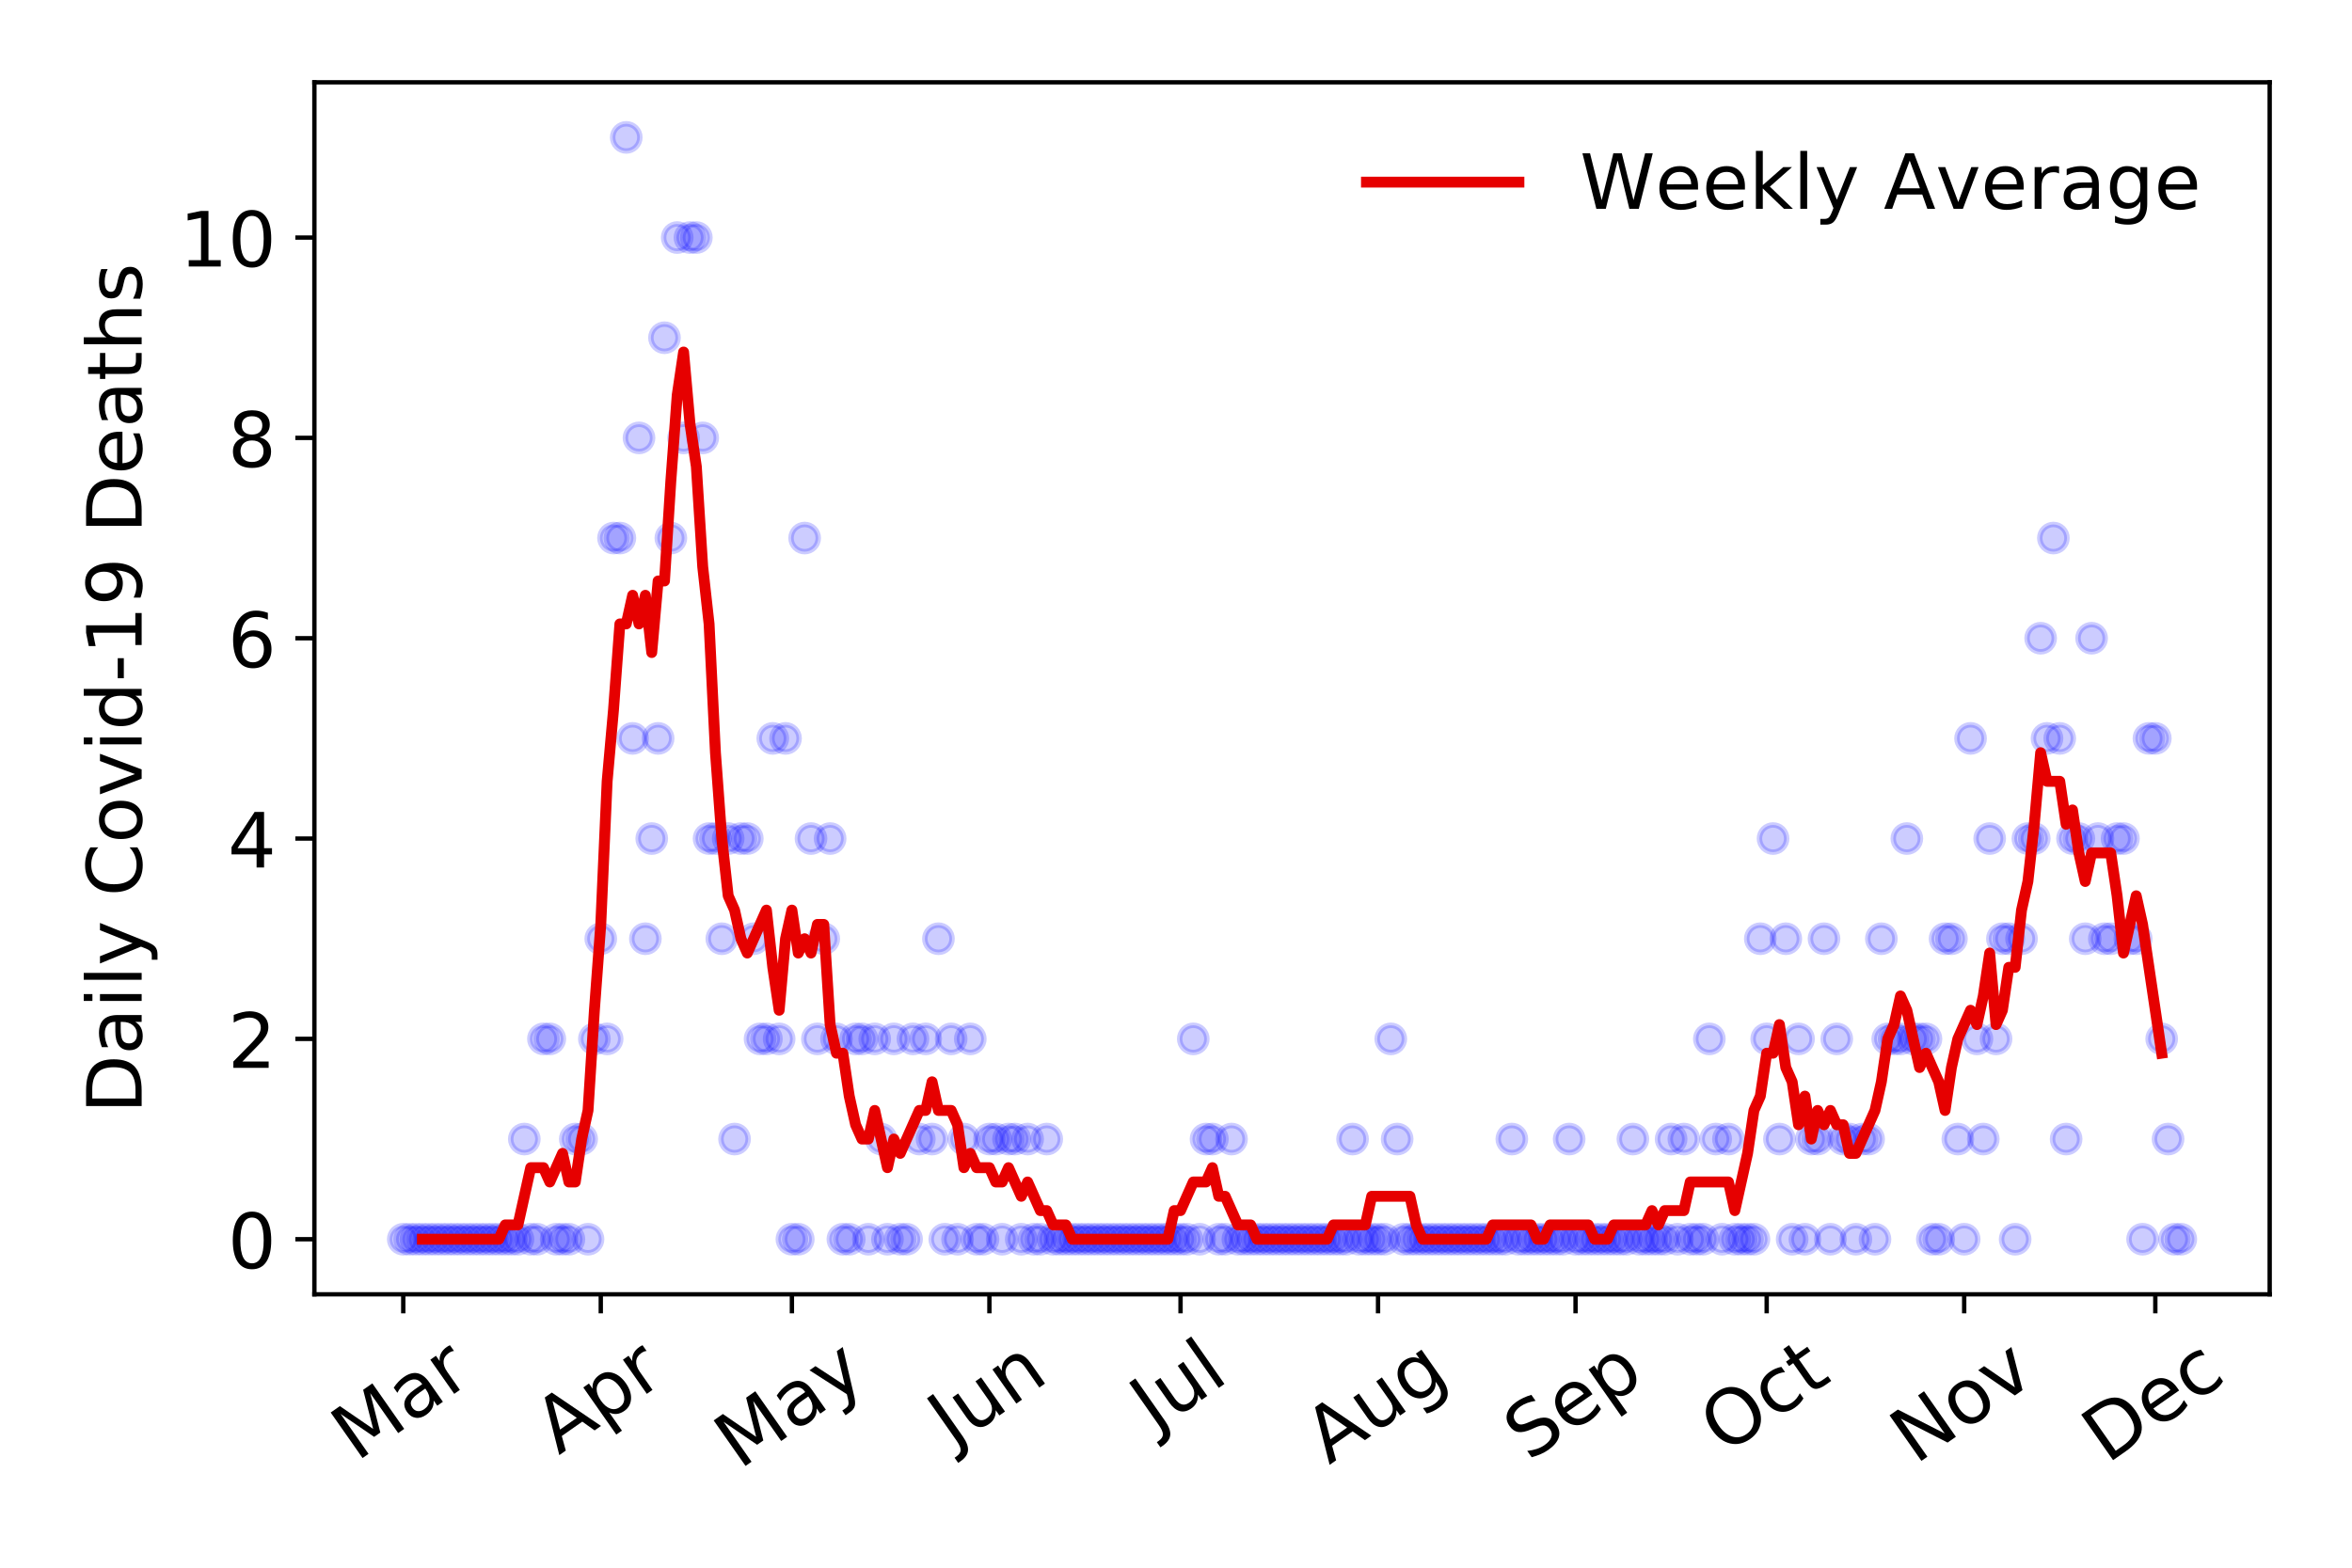 <?xml version="1.0" encoding="utf-8" standalone="no"?>
<!DOCTYPE svg PUBLIC "-//W3C//DTD SVG 1.1//EN"
  "http://www.w3.org/Graphics/SVG/1.1/DTD/svg11.dtd">
<!-- Created with matplotlib (https://matplotlib.org/) -->
<svg height="288pt" version="1.1" viewBox="0 0 432 288" width="432pt" xmlns="http://www.w3.org/2000/svg" xmlns:xlink="http://www.w3.org/1999/xlink">
 <defs>
  <style type="text/css">
*{stroke-linecap:butt;stroke-linejoin:round;}
  </style>
 </defs>
 <g id="figure_1">
  <g id="patch_1">
   <path d="M 0 288 
L 432 288 
L 432 0 
L 0 0 
z
" style="fill:#ffffff;"/>
  </g>
  <g id="axes_1">
   <g id="patch_2">
    <path d="M 57.745 237.778 
L 416.88 237.778 
L 416.88 15.12 
L 57.745 15.12 
z
" style="fill:#ffffff;"/>
   </g>
   <g id="matplotlib.axis_1">
    <g id="xtick_1">
     <g id="line2d_1">
      <defs>
       <path d="M 0 0 
L 0 3.5 
" id="mad228a0a0b" style="stroke:#000000;stroke-width:0.8;"/>
      </defs>
      <g>
       <use style="stroke:#000000;stroke-width:0.8;" x="74.069" xlink:href="#mad228a0a0b" y="237.778"/>
      </g>
     </g>
     <g id="text_1">
      <!-- Mar -->
      <defs>
       <path d="M 9.812 72.906 
L 24.516 72.906 
L 43.109 23.297 
L 61.812 72.906 
L 76.516 72.906 
L 76.516 0 
L 66.891 0 
L 66.891 64.016 
L 48.094 14.016 
L 38.188 14.016 
L 19.391 64.016 
L 19.391 0 
L 9.812 0 
z
" id="DejaVuSans-77"/>
       <path d="M 34.281 27.484 
Q 23.391 27.484 19.188 25 
Q 14.984 22.516 14.984 16.5 
Q 14.984 11.719 18.141 8.906 
Q 21.297 6.109 26.703 6.109 
Q 34.188 6.109 38.703 11.406 
Q 43.219 16.703 43.219 25.484 
L 43.219 27.484 
z
M 52.203 31.203 
L 52.203 0 
L 43.219 0 
L 43.219 8.297 
Q 40.141 3.328 35.547 0.953 
Q 30.953 -1.422 24.312 -1.422 
Q 15.922 -1.422 10.953 3.297 
Q 6 8.016 6 15.922 
Q 6 25.141 12.172 29.828 
Q 18.359 34.516 30.609 34.516 
L 43.219 34.516 
L 43.219 35.406 
Q 43.219 41.609 39.141 45 
Q 35.062 48.391 27.688 48.391 
Q 23 48.391 18.547 47.266 
Q 14.109 46.141 10.016 43.891 
L 10.016 52.203 
Q 14.938 54.109 19.578 55.047 
Q 24.219 56 28.609 56 
Q 40.484 56 46.344 49.844 
Q 52.203 43.703 52.203 31.203 
z
" id="DejaVuSans-97"/>
       <path d="M 41.109 46.297 
Q 39.594 47.172 37.812 47.578 
Q 36.031 48 33.891 48 
Q 26.266 48 22.188 43.047 
Q 18.109 38.094 18.109 28.812 
L 18.109 0 
L 9.078 0 
L 9.078 54.688 
L 18.109 54.688 
L 18.109 46.188 
Q 20.953 51.172 25.484 53.578 
Q 30.031 56 36.531 56 
Q 37.453 56 38.578 55.875 
Q 39.703 55.766 41.062 55.516 
z
" id="DejaVuSans-114"/>
      </defs>
      <g transform="translate(65.467 268.643)rotate(-35)scale(0.14 -0.14)">
       <use xlink:href="#DejaVuSans-77"/>
       <use x="86.279" xlink:href="#DejaVuSans-97"/>
       <use x="147.559" xlink:href="#DejaVuSans-114"/>
      </g>
     </g>
    </g>
    <g id="xtick_2">
     <g id="line2d_2">
      <g>
       <use style="stroke:#000000;stroke-width:0.8;" x="110.346" xlink:href="#mad228a0a0b" y="237.778"/>
      </g>
     </g>
     <g id="text_2">
      <!-- Apr -->
      <defs>
       <path d="M 34.188 63.188 
L 20.797 26.906 
L 47.609 26.906 
z
M 28.609 72.906 
L 39.797 72.906 
L 67.578 0 
L 57.328 0 
L 50.688 18.703 
L 17.828 18.703 
L 11.188 0 
L 0.781 0 
z
" id="DejaVuSans-65"/>
       <path d="M 18.109 8.203 
L 18.109 -20.797 
L 9.078 -20.797 
L 9.078 54.688 
L 18.109 54.688 
L 18.109 46.391 
Q 20.953 51.266 25.266 53.625 
Q 29.594 56 35.594 56 
Q 45.562 56 51.781 48.094 
Q 58.016 40.188 58.016 27.297 
Q 58.016 14.406 51.781 6.484 
Q 45.562 -1.422 35.594 -1.422 
Q 29.594 -1.422 25.266 0.953 
Q 20.953 3.328 18.109 8.203 
z
M 48.688 27.297 
Q 48.688 37.203 44.609 42.844 
Q 40.531 48.484 33.406 48.484 
Q 26.266 48.484 22.188 42.844 
Q 18.109 37.203 18.109 27.297 
Q 18.109 17.391 22.188 11.75 
Q 26.266 6.109 33.406 6.109 
Q 40.531 6.109 44.609 11.75 
Q 48.688 17.391 48.688 27.297 
z
" id="DejaVuSans-112"/>
      </defs>
      <g transform="translate(102.641 267.384)rotate(-35)scale(0.14 -0.14)">
       <use xlink:href="#DejaVuSans-65"/>
       <use x="68.408" xlink:href="#DejaVuSans-112"/>
       <use x="131.885" xlink:href="#DejaVuSans-114"/>
      </g>
     </g>
    </g>
    <g id="xtick_3">
     <g id="line2d_3">
      <g>
       <use style="stroke:#000000;stroke-width:0.8;" x="145.452" xlink:href="#mad228a0a0b" y="237.778"/>
      </g>
     </g>
     <g id="text_3">
      <!-- May -->
      <defs>
       <path d="M 32.172 -5.078 
Q 28.375 -14.844 24.75 -17.812 
Q 21.141 -20.797 15.094 -20.797 
L 7.906 -20.797 
L 7.906 -13.281 
L 13.188 -13.281 
Q 16.891 -13.281 18.938 -11.516 
Q 21 -9.766 23.484 -3.219 
L 25.094 0.875 
L 2.984 54.688 
L 12.5 54.688 
L 29.594 11.922 
L 46.688 54.688 
L 56.203 54.688 
z
" id="DejaVuSans-121"/>
      </defs>
      <g transform="translate(135.812 270.094)rotate(-35)scale(0.14 -0.14)">
       <use xlink:href="#DejaVuSans-77"/>
       <use x="86.279" xlink:href="#DejaVuSans-97"/>
       <use x="147.559" xlink:href="#DejaVuSans-121"/>
      </g>
     </g>
    </g>
    <g id="xtick_4">
     <g id="line2d_4">
      <g>
       <use style="stroke:#000000;stroke-width:0.8;" x="181.728" xlink:href="#mad228a0a0b" y="237.778"/>
      </g>
     </g>
     <g id="text_4">
      <!-- Jun -->
      <defs>
       <path d="M 9.812 72.906 
L 19.672 72.906 
L 19.672 5.078 
Q 19.672 -8.109 14.672 -14.062 
Q 9.672 -20.016 -1.422 -20.016 
L -5.172 -20.016 
L -5.172 -11.719 
L -2.094 -11.719 
Q 4.438 -11.719 7.125 -8.047 
Q 9.812 -4.391 9.812 5.078 
z
" id="DejaVuSans-74"/>
       <path d="M 8.5 21.578 
L 8.5 54.688 
L 17.484 54.688 
L 17.484 21.922 
Q 17.484 14.156 20.5 10.266 
Q 23.531 6.391 29.594 6.391 
Q 36.859 6.391 41.078 11.031 
Q 45.312 15.672 45.312 23.688 
L 45.312 54.688 
L 54.297 54.688 
L 54.297 0 
L 45.312 0 
L 45.312 8.406 
Q 42.047 3.422 37.719 1 
Q 33.406 -1.422 27.688 -1.422 
Q 18.266 -1.422 13.375 4.438 
Q 8.5 10.297 8.5 21.578 
z
M 31.109 56 
z
" id="DejaVuSans-117"/>
       <path d="M 54.891 33.016 
L 54.891 0 
L 45.906 0 
L 45.906 32.719 
Q 45.906 40.484 42.875 44.328 
Q 39.844 48.188 33.797 48.188 
Q 26.516 48.188 22.312 43.547 
Q 18.109 38.922 18.109 30.906 
L 18.109 0 
L 9.078 0 
L 9.078 54.688 
L 18.109 54.688 
L 18.109 46.188 
Q 21.344 51.125 25.703 53.562 
Q 30.078 56 35.797 56 
Q 45.219 56 50.047 50.172 
Q 54.891 44.344 54.891 33.016 
z
" id="DejaVuSans-110"/>
      </defs>
      <g transform="translate(174.984 266.039)rotate(-35)scale(0.14 -0.14)">
       <use xlink:href="#DejaVuSans-74"/>
       <use x="29.492" xlink:href="#DejaVuSans-117"/>
       <use x="92.871" xlink:href="#DejaVuSans-110"/>
      </g>
     </g>
    </g>
    <g id="xtick_5">
     <g id="line2d_5">
      <g>
       <use style="stroke:#000000;stroke-width:0.8;" x="216.834" xlink:href="#mad228a0a0b" y="237.778"/>
      </g>
     </g>
     <g id="text_5">
      <!-- Jul -->
      <defs>
       <path d="M 9.422 75.984 
L 18.406 75.984 
L 18.406 0 
L 9.422 0 
z
" id="DejaVuSans-108"/>
      </defs>
      <g transform="translate(212.131 263.181)rotate(-35)scale(0.14 -0.14)">
       <use xlink:href="#DejaVuSans-74"/>
       <use x="29.492" xlink:href="#DejaVuSans-117"/>
       <use x="92.871" xlink:href="#DejaVuSans-108"/>
      </g>
     </g>
    </g>
    <g id="xtick_6">
     <g id="line2d_6">
      <g>
       <use style="stroke:#000000;stroke-width:0.8;" x="253.11" xlink:href="#mad228a0a0b" y="237.778"/>
      </g>
     </g>
     <g id="text_6">
      <!-- Aug -->
      <defs>
       <path d="M 45.406 27.984 
Q 45.406 37.75 41.375 43.109 
Q 37.359 48.484 30.078 48.484 
Q 22.859 48.484 18.828 43.109 
Q 14.797 37.75 14.797 27.984 
Q 14.797 18.266 18.828 12.891 
Q 22.859 7.516 30.078 7.516 
Q 37.359 7.516 41.375 12.891 
Q 45.406 18.266 45.406 27.984 
z
M 54.391 6.781 
Q 54.391 -7.172 48.188 -13.984 
Q 42 -20.797 29.203 -20.797 
Q 24.469 -20.797 20.266 -20.094 
Q 16.062 -19.391 12.109 -17.922 
L 12.109 -9.188 
Q 16.062 -11.328 19.922 -12.344 
Q 23.781 -13.375 27.781 -13.375 
Q 36.625 -13.375 41.016 -8.766 
Q 45.406 -4.156 45.406 5.172 
L 45.406 9.625 
Q 42.625 4.781 38.281 2.391 
Q 33.938 0 27.875 0 
Q 17.828 0 11.672 7.656 
Q 5.516 15.328 5.516 27.984 
Q 5.516 40.672 11.672 48.328 
Q 17.828 56 27.875 56 
Q 33.938 56 38.281 53.609 
Q 42.625 51.219 45.406 46.391 
L 45.406 54.688 
L 54.391 54.688 
z
" id="DejaVuSans-103"/>
      </defs>
      <g transform="translate(244.129 269.172)rotate(-35)scale(0.14 -0.14)">
       <use xlink:href="#DejaVuSans-65"/>
       <use x="68.408" xlink:href="#DejaVuSans-117"/>
       <use x="131.787" xlink:href="#DejaVuSans-103"/>
      </g>
     </g>
    </g>
    <g id="xtick_7">
     <g id="line2d_7">
      <g>
       <use style="stroke:#000000;stroke-width:0.8;" x="289.386" xlink:href="#mad228a0a0b" y="237.778"/>
      </g>
     </g>
     <g id="text_7">
      <!-- Sep -->
      <defs>
       <path d="M 53.516 70.516 
L 53.516 60.891 
Q 47.906 63.578 42.922 64.891 
Q 37.938 66.219 33.297 66.219 
Q 25.25 66.219 20.875 63.094 
Q 16.5 59.969 16.5 54.203 
Q 16.5 49.359 19.406 46.891 
Q 22.312 44.438 30.422 42.922 
L 36.375 41.703 
Q 47.406 39.594 52.656 34.297 
Q 57.906 29 57.906 20.125 
Q 57.906 9.516 50.797 4.047 
Q 43.703 -1.422 29.984 -1.422 
Q 24.812 -1.422 18.969 -0.25 
Q 13.141 0.922 6.891 3.219 
L 6.891 13.375 
Q 12.891 10.016 18.656 8.297 
Q 24.422 6.594 29.984 6.594 
Q 38.422 6.594 43.016 9.906 
Q 47.609 13.234 47.609 19.391 
Q 47.609 24.75 44.312 27.781 
Q 41.016 30.812 33.5 32.328 
L 27.484 33.5 
Q 16.453 35.688 11.516 40.375 
Q 6.594 45.062 6.594 53.422 
Q 6.594 63.094 13.406 68.656 
Q 20.219 74.219 32.172 74.219 
Q 37.312 74.219 42.625 73.281 
Q 47.953 72.359 53.516 70.516 
z
" id="DejaVuSans-83"/>
       <path d="M 56.203 29.594 
L 56.203 25.203 
L 14.891 25.203 
Q 15.484 15.922 20.484 11.062 
Q 25.484 6.203 34.422 6.203 
Q 39.594 6.203 44.453 7.469 
Q 49.312 8.734 54.109 11.281 
L 54.109 2.781 
Q 49.266 0.734 44.188 -0.344 
Q 39.109 -1.422 33.891 -1.422 
Q 20.797 -1.422 13.156 6.188 
Q 5.516 13.812 5.516 26.812 
Q 5.516 40.234 12.766 48.109 
Q 20.016 56 32.328 56 
Q 43.359 56 49.781 48.891 
Q 56.203 41.797 56.203 29.594 
z
M 47.219 32.234 
Q 47.125 39.594 43.094 43.984 
Q 39.062 48.391 32.422 48.391 
Q 24.906 48.391 20.391 44.141 
Q 15.875 39.891 15.188 32.172 
z
" id="DejaVuSans-101"/>
      </defs>
      <g transform="translate(280.794 268.629)rotate(-35)scale(0.14 -0.14)">
       <use xlink:href="#DejaVuSans-83"/>
       <use x="63.477" xlink:href="#DejaVuSans-101"/>
       <use x="125" xlink:href="#DejaVuSans-112"/>
      </g>
     </g>
    </g>
    <g id="xtick_8">
     <g id="line2d_8">
      <g>
       <use style="stroke:#000000;stroke-width:0.8;" x="324.493" xlink:href="#mad228a0a0b" y="237.778"/>
      </g>
     </g>
     <g id="text_8">
      <!-- Oct -->
      <defs>
       <path d="M 39.406 66.219 
Q 28.656 66.219 22.328 58.203 
Q 16.016 50.203 16.016 36.375 
Q 16.016 22.609 22.328 14.594 
Q 28.656 6.594 39.406 6.594 
Q 50.141 6.594 56.422 14.594 
Q 62.703 22.609 62.703 36.375 
Q 62.703 50.203 56.422 58.203 
Q 50.141 66.219 39.406 66.219 
z
M 39.406 74.219 
Q 54.734 74.219 63.906 63.938 
Q 73.094 53.656 73.094 36.375 
Q 73.094 19.141 63.906 8.859 
Q 54.734 -1.422 39.406 -1.422 
Q 24.031 -1.422 14.812 8.828 
Q 5.609 19.094 5.609 36.375 
Q 5.609 53.656 14.812 63.938 
Q 24.031 74.219 39.406 74.219 
z
" id="DejaVuSans-79"/>
       <path d="M 48.781 52.594 
L 48.781 44.188 
Q 44.969 46.297 41.141 47.344 
Q 37.312 48.391 33.406 48.391 
Q 24.656 48.391 19.812 42.844 
Q 14.984 37.312 14.984 27.297 
Q 14.984 17.281 19.812 11.734 
Q 24.656 6.203 33.406 6.203 
Q 37.312 6.203 41.141 7.25 
Q 44.969 8.297 48.781 10.406 
L 48.781 2.094 
Q 45.016 0.344 40.984 -0.531 
Q 36.969 -1.422 32.422 -1.422 
Q 20.062 -1.422 12.781 6.344 
Q 5.516 14.109 5.516 27.297 
Q 5.516 40.672 12.859 48.328 
Q 20.219 56 33.016 56 
Q 37.156 56 41.109 55.141 
Q 45.062 54.297 48.781 52.594 
z
" id="DejaVuSans-99"/>
       <path d="M 18.312 70.219 
L 18.312 54.688 
L 36.812 54.688 
L 36.812 47.703 
L 18.312 47.703 
L 18.312 18.016 
Q 18.312 11.328 20.141 9.422 
Q 21.969 7.516 27.594 7.516 
L 36.812 7.516 
L 36.812 0 
L 27.594 0 
Q 17.188 0 13.234 3.875 
Q 9.281 7.766 9.281 18.016 
L 9.281 47.703 
L 2.688 47.703 
L 2.688 54.688 
L 9.281 54.688 
L 9.281 70.219 
z
" id="DejaVuSans-116"/>
      </defs>
      <g transform="translate(316.794 267.377)rotate(-35)scale(0.14 -0.14)">
       <use xlink:href="#DejaVuSans-79"/>
       <use x="78.711" xlink:href="#DejaVuSans-99"/>
       <use x="133.691" xlink:href="#DejaVuSans-116"/>
      </g>
     </g>
    </g>
    <g id="xtick_9">
     <g id="line2d_9">
      <g>
       <use style="stroke:#000000;stroke-width:0.8;" x="360.769" xlink:href="#mad228a0a0b" y="237.778"/>
      </g>
     </g>
     <g id="text_9">
      <!-- Nov -->
      <defs>
       <path d="M 9.812 72.906 
L 23.094 72.906 
L 55.422 11.922 
L 55.422 72.906 
L 64.984 72.906 
L 64.984 0 
L 51.703 0 
L 19.391 60.984 
L 19.391 0 
L 9.812 0 
z
" id="DejaVuSans-78"/>
       <path d="M 30.609 48.391 
Q 23.391 48.391 19.188 42.75 
Q 14.984 37.109 14.984 27.297 
Q 14.984 17.484 19.156 11.844 
Q 23.344 6.203 30.609 6.203 
Q 37.797 6.203 41.984 11.859 
Q 46.188 17.531 46.188 27.297 
Q 46.188 37.016 41.984 42.703 
Q 37.797 48.391 30.609 48.391 
z
M 30.609 56 
Q 42.328 56 49.016 48.375 
Q 55.719 40.766 55.719 27.297 
Q 55.719 13.875 49.016 6.219 
Q 42.328 -1.422 30.609 -1.422 
Q 18.844 -1.422 12.172 6.219 
Q 5.516 13.875 5.516 27.297 
Q 5.516 40.766 12.172 48.375 
Q 18.844 56 30.609 56 
z
" id="DejaVuSans-111"/>
       <path d="M 2.984 54.688 
L 12.5 54.688 
L 29.594 8.797 
L 46.688 54.688 
L 56.203 54.688 
L 35.688 0 
L 23.484 0 
z
" id="DejaVuSans-118"/>
      </defs>
      <g transform="translate(351.792 269.166)rotate(-35)scale(0.14 -0.14)">
       <use xlink:href="#DejaVuSans-78"/>
       <use x="74.805" xlink:href="#DejaVuSans-111"/>
       <use x="135.986" xlink:href="#DejaVuSans-118"/>
      </g>
     </g>
    </g>
    <g id="xtick_10">
     <g id="line2d_10">
      <g>
       <use style="stroke:#000000;stroke-width:0.8;" x="395.875" xlink:href="#mad228a0a0b" y="237.778"/>
      </g>
     </g>
     <g id="text_10">
      <!-- Dec -->
      <defs>
       <path d="M 19.672 64.797 
L 19.672 8.109 
L 31.594 8.109 
Q 46.688 8.109 53.688 14.938 
Q 60.688 21.781 60.688 36.531 
Q 60.688 51.172 53.688 57.984 
Q 46.688 64.797 31.594 64.797 
z
M 9.812 72.906 
L 30.078 72.906 
Q 51.266 72.906 61.172 64.094 
Q 71.094 55.281 71.094 36.531 
Q 71.094 17.672 61.125 8.828 
Q 51.172 0 30.078 0 
L 9.812 0 
z
" id="DejaVuSans-68"/>
      </defs>
      <g transform="translate(386.994 269.032)rotate(-35)scale(0.14 -0.14)">
       <use xlink:href="#DejaVuSans-68"/>
       <use x="77.002" xlink:href="#DejaVuSans-101"/>
       <use x="138.525" xlink:href="#DejaVuSans-99"/>
      </g>
     </g>
    </g>
   </g>
   <g id="matplotlib.axis_2">
    <g id="ytick_1">
     <g id="line2d_11">
      <defs>
       <path d="M 0 0 
L -3.5 0 
" id="m3c24bd69e3" style="stroke:#000000;stroke-width:0.8;"/>
      </defs>
      <g>
       <use style="stroke:#000000;stroke-width:0.8;" x="57.745" xlink:href="#m3c24bd69e3" y="227.657"/>
      </g>
     </g>
     <g id="text_11">
      <!-- 0 -->
      <defs>
       <path d="M 31.781 66.406 
Q 24.172 66.406 20.328 58.906 
Q 16.5 51.422 16.5 36.375 
Q 16.5 21.391 20.328 13.891 
Q 24.172 6.391 31.781 6.391 
Q 39.453 6.391 43.281 13.891 
Q 47.125 21.391 47.125 36.375 
Q 47.125 51.422 43.281 58.906 
Q 39.453 66.406 31.781 66.406 
z
M 31.781 74.219 
Q 44.047 74.219 50.516 64.516 
Q 56.984 54.828 56.984 36.375 
Q 56.984 17.969 50.516 8.266 
Q 44.047 -1.422 31.781 -1.422 
Q 19.531 -1.422 13.062 8.266 
Q 6.594 17.969 6.594 36.375 
Q 6.594 54.828 13.062 64.516 
Q 19.531 74.219 31.781 74.219 
z
" id="DejaVuSans-48"/>
      </defs>
      <g transform="translate(41.837 232.976)scale(0.14 -0.14)">
       <use xlink:href="#DejaVuSans-48"/>
      </g>
     </g>
    </g>
    <g id="ytick_2">
     <g id="line2d_12">
      <g>
       <use style="stroke:#000000;stroke-width:0.8;" x="57.745" xlink:href="#m3c24bd69e3" y="190.854"/>
      </g>
     </g>
     <g id="text_12">
      <!-- 2 -->
      <defs>
       <path d="M 19.188 8.297 
L 53.609 8.297 
L 53.609 0 
L 7.328 0 
L 7.328 8.297 
Q 12.938 14.109 22.625 23.891 
Q 32.328 33.688 34.812 36.531 
Q 39.547 41.844 41.422 45.531 
Q 43.312 49.219 43.312 52.781 
Q 43.312 58.594 39.234 62.25 
Q 35.156 65.922 28.609 65.922 
Q 23.969 65.922 18.812 64.312 
Q 13.672 62.703 7.812 59.422 
L 7.812 69.391 
Q 13.766 71.781 18.938 73 
Q 24.125 74.219 28.422 74.219 
Q 39.75 74.219 46.484 68.547 
Q 53.219 62.891 53.219 53.422 
Q 53.219 48.922 51.531 44.891 
Q 49.859 40.875 45.406 35.406 
Q 44.188 33.984 37.641 27.219 
Q 31.109 20.453 19.188 8.297 
z
" id="DejaVuSans-50"/>
      </defs>
      <g transform="translate(41.837 196.173)scale(0.14 -0.14)">
       <use xlink:href="#DejaVuSans-50"/>
      </g>
     </g>
    </g>
    <g id="ytick_3">
     <g id="line2d_13">
      <g>
       <use style="stroke:#000000;stroke-width:0.8;" x="57.745" xlink:href="#m3c24bd69e3" y="154.051"/>
      </g>
     </g>
     <g id="text_13">
      <!-- 4 -->
      <defs>
       <path d="M 37.797 64.312 
L 12.891 25.391 
L 37.797 25.391 
z
M 35.203 72.906 
L 47.609 72.906 
L 47.609 25.391 
L 58.016 25.391 
L 58.016 17.188 
L 47.609 17.188 
L 47.609 0 
L 37.797 0 
L 37.797 17.188 
L 4.891 17.188 
L 4.891 26.703 
z
" id="DejaVuSans-52"/>
      </defs>
      <g transform="translate(41.837 159.37)scale(0.14 -0.14)">
       <use xlink:href="#DejaVuSans-52"/>
      </g>
     </g>
    </g>
    <g id="ytick_4">
     <g id="line2d_14">
      <g>
       <use style="stroke:#000000;stroke-width:0.8;" x="57.745" xlink:href="#m3c24bd69e3" y="117.248"/>
      </g>
     </g>
     <g id="text_14">
      <!-- 6 -->
      <defs>
       <path d="M 33.016 40.375 
Q 26.375 40.375 22.484 35.828 
Q 18.609 31.297 18.609 23.391 
Q 18.609 15.531 22.484 10.953 
Q 26.375 6.391 33.016 6.391 
Q 39.656 6.391 43.531 10.953 
Q 47.406 15.531 47.406 23.391 
Q 47.406 31.297 43.531 35.828 
Q 39.656 40.375 33.016 40.375 
z
M 52.594 71.297 
L 52.594 62.312 
Q 48.875 64.062 45.094 64.984 
Q 41.312 65.922 37.594 65.922 
Q 27.828 65.922 22.672 59.328 
Q 17.531 52.734 16.797 39.406 
Q 19.672 43.656 24.016 45.922 
Q 28.375 48.188 33.594 48.188 
Q 44.578 48.188 50.953 41.516 
Q 57.328 34.859 57.328 23.391 
Q 57.328 12.156 50.688 5.359 
Q 44.047 -1.422 33.016 -1.422 
Q 20.359 -1.422 13.672 8.266 
Q 6.984 17.969 6.984 36.375 
Q 6.984 53.656 15.188 63.938 
Q 23.391 74.219 37.203 74.219 
Q 40.922 74.219 44.703 73.484 
Q 48.484 72.75 52.594 71.297 
z
" id="DejaVuSans-54"/>
      </defs>
      <g transform="translate(41.837 122.567)scale(0.14 -0.14)">
       <use xlink:href="#DejaVuSans-54"/>
      </g>
     </g>
    </g>
    <g id="ytick_5">
     <g id="line2d_15">
      <g>
       <use style="stroke:#000000;stroke-width:0.8;" x="57.745" xlink:href="#m3c24bd69e3" y="80.445"/>
      </g>
     </g>
     <g id="text_15">
      <!-- 8 -->
      <defs>
       <path d="M 31.781 34.625 
Q 24.75 34.625 20.719 30.859 
Q 16.703 27.094 16.703 20.516 
Q 16.703 13.922 20.719 10.156 
Q 24.75 6.391 31.781 6.391 
Q 38.812 6.391 42.859 10.172 
Q 46.922 13.969 46.922 20.516 
Q 46.922 27.094 42.891 30.859 
Q 38.875 34.625 31.781 34.625 
z
M 21.922 38.812 
Q 15.578 40.375 12.031 44.719 
Q 8.5 49.078 8.5 55.328 
Q 8.5 64.062 14.719 69.141 
Q 20.953 74.219 31.781 74.219 
Q 42.672 74.219 48.875 69.141 
Q 55.078 64.062 55.078 55.328 
Q 55.078 49.078 51.531 44.719 
Q 48 40.375 41.703 38.812 
Q 48.828 37.156 52.797 32.312 
Q 56.781 27.484 56.781 20.516 
Q 56.781 9.906 50.312 4.234 
Q 43.844 -1.422 31.781 -1.422 
Q 19.734 -1.422 13.25 4.234 
Q 6.781 9.906 6.781 20.516 
Q 6.781 27.484 10.781 32.312 
Q 14.797 37.156 21.922 38.812 
z
M 18.312 54.391 
Q 18.312 48.734 21.844 45.562 
Q 25.391 42.391 31.781 42.391 
Q 38.141 42.391 41.719 45.562 
Q 45.312 48.734 45.312 54.391 
Q 45.312 60.062 41.719 63.234 
Q 38.141 66.406 31.781 66.406 
Q 25.391 66.406 21.844 63.234 
Q 18.312 60.062 18.312 54.391 
z
" id="DejaVuSans-56"/>
      </defs>
      <g transform="translate(41.837 85.764)scale(0.14 -0.14)">
       <use xlink:href="#DejaVuSans-56"/>
      </g>
     </g>
    </g>
    <g id="ytick_6">
     <g id="line2d_16">
      <g>
       <use style="stroke:#000000;stroke-width:0.8;" x="57.745" xlink:href="#m3c24bd69e3" y="43.642"/>
      </g>
     </g>
     <g id="text_16">
      <!-- 10 -->
      <defs>
       <path d="M 12.406 8.297 
L 28.516 8.297 
L 28.516 63.922 
L 10.984 60.406 
L 10.984 69.391 
L 28.422 72.906 
L 38.281 72.906 
L 38.281 8.297 
L 54.391 8.297 
L 54.391 0 
L 12.406 0 
z
" id="DejaVuSans-49"/>
      </defs>
      <g transform="translate(32.93 48.961)scale(0.14 -0.14)">
       <use xlink:href="#DejaVuSans-49"/>
       <use x="63.623" xlink:href="#DejaVuSans-48"/>
      </g>
     </g>
    </g>
    <g id="text_17">
     <!-- Daily Covid-19 Deaths -->
     <defs>
      <path d="M 9.422 54.688 
L 18.406 54.688 
L 18.406 0 
L 9.422 0 
z
M 9.422 75.984 
L 18.406 75.984 
L 18.406 64.594 
L 9.422 64.594 
z
" id="DejaVuSans-105"/>
      <path id="DejaVuSans-32"/>
      <path d="M 64.406 67.281 
L 64.406 56.891 
Q 59.422 61.531 53.781 63.812 
Q 48.141 66.109 41.797 66.109 
Q 29.297 66.109 22.656 58.469 
Q 16.016 50.828 16.016 36.375 
Q 16.016 21.969 22.656 14.328 
Q 29.297 6.688 41.797 6.688 
Q 48.141 6.688 53.781 8.984 
Q 59.422 11.281 64.406 15.922 
L 64.406 5.609 
Q 59.234 2.094 53.438 0.328 
Q 47.656 -1.422 41.219 -1.422 
Q 24.656 -1.422 15.125 8.703 
Q 5.609 18.844 5.609 36.375 
Q 5.609 53.953 15.125 64.078 
Q 24.656 74.219 41.219 74.219 
Q 47.75 74.219 53.531 72.484 
Q 59.328 70.75 64.406 67.281 
z
" id="DejaVuSans-67"/>
      <path d="M 45.406 46.391 
L 45.406 75.984 
L 54.391 75.984 
L 54.391 0 
L 45.406 0 
L 45.406 8.203 
Q 42.578 3.328 38.25 0.953 
Q 33.938 -1.422 27.875 -1.422 
Q 17.969 -1.422 11.734 6.484 
Q 5.516 14.406 5.516 27.297 
Q 5.516 40.188 11.734 48.094 
Q 17.969 56 27.875 56 
Q 33.938 56 38.25 53.625 
Q 42.578 51.266 45.406 46.391 
z
M 14.797 27.297 
Q 14.797 17.391 18.875 11.75 
Q 22.953 6.109 30.078 6.109 
Q 37.203 6.109 41.297 11.75 
Q 45.406 17.391 45.406 27.297 
Q 45.406 37.203 41.297 42.844 
Q 37.203 48.484 30.078 48.484 
Q 22.953 48.484 18.875 42.844 
Q 14.797 37.203 14.797 27.297 
z
" id="DejaVuSans-100"/>
      <path d="M 4.891 31.391 
L 31.203 31.391 
L 31.203 23.391 
L 4.891 23.391 
z
" id="DejaVuSans-45"/>
      <path d="M 10.984 1.516 
L 10.984 10.5 
Q 14.703 8.734 18.5 7.812 
Q 22.312 6.891 25.984 6.891 
Q 35.75 6.891 40.891 13.453 
Q 46.047 20.016 46.781 33.406 
Q 43.953 29.203 39.594 26.953 
Q 35.25 24.703 29.984 24.703 
Q 19.047 24.703 12.672 31.312 
Q 6.297 37.938 6.297 49.422 
Q 6.297 60.641 12.938 67.422 
Q 19.578 74.219 30.609 74.219 
Q 43.266 74.219 49.922 64.516 
Q 56.594 54.828 56.594 36.375 
Q 56.594 19.141 48.406 8.859 
Q 40.234 -1.422 26.422 -1.422 
Q 22.703 -1.422 18.891 -0.688 
Q 15.094 0.047 10.984 1.516 
z
M 30.609 32.422 
Q 37.25 32.422 41.125 36.953 
Q 45.016 41.5 45.016 49.422 
Q 45.016 57.281 41.125 61.844 
Q 37.25 66.406 30.609 66.406 
Q 23.969 66.406 20.094 61.844 
Q 16.219 57.281 16.219 49.422 
Q 16.219 41.5 20.094 36.953 
Q 23.969 32.422 30.609 32.422 
z
" id="DejaVuSans-57"/>
      <path d="M 54.891 33.016 
L 54.891 0 
L 45.906 0 
L 45.906 32.719 
Q 45.906 40.484 42.875 44.328 
Q 39.844 48.188 33.797 48.188 
Q 26.516 48.188 22.312 43.547 
Q 18.109 38.922 18.109 30.906 
L 18.109 0 
L 9.078 0 
L 9.078 75.984 
L 18.109 75.984 
L 18.109 46.188 
Q 21.344 51.125 25.703 53.562 
Q 30.078 56 35.797 56 
Q 45.219 56 50.047 50.172 
Q 54.891 44.344 54.891 33.016 
z
" id="DejaVuSans-104"/>
      <path d="M 44.281 53.078 
L 44.281 44.578 
Q 40.484 46.531 36.375 47.5 
Q 32.281 48.484 27.875 48.484 
Q 21.188 48.484 17.844 46.438 
Q 14.5 44.391 14.5 40.281 
Q 14.5 37.156 16.891 35.375 
Q 19.281 33.594 26.516 31.984 
L 29.594 31.297 
Q 39.156 29.25 43.188 25.516 
Q 47.219 21.781 47.219 15.094 
Q 47.219 7.469 41.188 3.016 
Q 35.156 -1.422 24.609 -1.422 
Q 20.219 -1.422 15.453 -0.562 
Q 10.688 0.297 5.422 2 
L 5.422 11.281 
Q 10.406 8.688 15.234 7.391 
Q 20.062 6.109 24.812 6.109 
Q 31.156 6.109 34.562 8.281 
Q 37.984 10.453 37.984 14.406 
Q 37.984 18.062 35.516 20.016 
Q 33.062 21.969 24.703 23.781 
L 21.578 24.516 
Q 13.234 26.266 9.516 29.906 
Q 5.812 33.547 5.812 39.891 
Q 5.812 47.609 11.281 51.797 
Q 16.75 56 26.812 56 
Q 31.781 56 36.172 55.266 
Q 40.578 54.547 44.281 53.078 
z
" id="DejaVuSans-115"/>
     </defs>
     <g transform="translate(26.018 204.56)rotate(-90)scale(0.14 -0.14)">
      <use xlink:href="#DejaVuSans-68"/>
      <use x="77.002" xlink:href="#DejaVuSans-97"/>
      <use x="138.281" xlink:href="#DejaVuSans-105"/>
      <use x="166.064" xlink:href="#DejaVuSans-108"/>
      <use x="193.848" xlink:href="#DejaVuSans-121"/>
      <use x="253.027" xlink:href="#DejaVuSans-32"/>
      <use x="284.814" xlink:href="#DejaVuSans-67"/>
      <use x="354.639" xlink:href="#DejaVuSans-111"/>
      <use x="415.82" xlink:href="#DejaVuSans-118"/>
      <use x="475" xlink:href="#DejaVuSans-105"/>
      <use x="502.783" xlink:href="#DejaVuSans-100"/>
      <use x="566.26" xlink:href="#DejaVuSans-45"/>
      <use x="602.344" xlink:href="#DejaVuSans-49"/>
      <use x="665.967" xlink:href="#DejaVuSans-57"/>
      <use x="729.59" xlink:href="#DejaVuSans-32"/>
      <use x="761.377" xlink:href="#DejaVuSans-68"/>
      <use x="838.379" xlink:href="#DejaVuSans-101"/>
      <use x="899.902" xlink:href="#DejaVuSans-97"/>
      <use x="961.182" xlink:href="#DejaVuSans-116"/>
      <use x="1000.391" xlink:href="#DejaVuSans-104"/>
      <use x="1063.77" xlink:href="#DejaVuSans-115"/>
     </g>
    </g>
   </g>
   <g id="line2d_17">
    <defs>
     <path d="M 0 2.5 
C 0.663 2.5 1.299 2.237 1.768 1.768 
C 2.237 1.299 2.5 0.663 2.5 0 
C 2.5 -0.663 2.237 -1.299 1.768 -1.768 
C 1.299 -2.237 0.663 -2.5 0 -2.5 
C -0.663 -2.5 -1.299 -2.237 -1.768 -1.768 
C -2.237 -1.299 -2.5 -0.663 -2.5 0 
C -2.5 0.663 -2.237 1.299 -1.768 1.768 
C -1.299 2.237 -0.663 2.5 0 2.5 
z
" id="m28b67656a0" style="stroke:#0000ff;stroke-opacity:0.2;"/>
    </defs>
    <g clip-path="url(#pf3ff1bbec2)">
     <use style="fill:#0000ff;fill-opacity:0.2;stroke:#0000ff;stroke-opacity:0.2;" x="74.069" xlink:href="#m28b67656a0" y="227.657"/>
     <use style="fill:#0000ff;fill-opacity:0.2;stroke:#0000ff;stroke-opacity:0.2;" x="75.24" xlink:href="#m28b67656a0" y="227.657"/>
     <use style="fill:#0000ff;fill-opacity:0.2;stroke:#0000ff;stroke-opacity:0.2;" x="76.41" xlink:href="#m28b67656a0" y="227.657"/>
     <use style="fill:#0000ff;fill-opacity:0.2;stroke:#0000ff;stroke-opacity:0.2;" x="77.58" xlink:href="#m28b67656a0" y="227.657"/>
     <use style="fill:#0000ff;fill-opacity:0.2;stroke:#0000ff;stroke-opacity:0.2;" x="78.75" xlink:href="#m28b67656a0" y="227.657"/>
     <use style="fill:#0000ff;fill-opacity:0.2;stroke:#0000ff;stroke-opacity:0.2;" x="79.92" xlink:href="#m28b67656a0" y="227.657"/>
     <use style="fill:#0000ff;fill-opacity:0.2;stroke:#0000ff;stroke-opacity:0.2;" x="81.091" xlink:href="#m28b67656a0" y="227.657"/>
     <use style="fill:#0000ff;fill-opacity:0.2;stroke:#0000ff;stroke-opacity:0.2;" x="82.261" xlink:href="#m28b67656a0" y="227.657"/>
     <use style="fill:#0000ff;fill-opacity:0.2;stroke:#0000ff;stroke-opacity:0.2;" x="83.431" xlink:href="#m28b67656a0" y="227.657"/>
     <use style="fill:#0000ff;fill-opacity:0.2;stroke:#0000ff;stroke-opacity:0.2;" x="84.601" xlink:href="#m28b67656a0" y="227.657"/>
     <use style="fill:#0000ff;fill-opacity:0.2;stroke:#0000ff;stroke-opacity:0.2;" x="85.771" xlink:href="#m28b67656a0" y="227.657"/>
     <use style="fill:#0000ff;fill-opacity:0.2;stroke:#0000ff;stroke-opacity:0.2;" x="86.942" xlink:href="#m28b67656a0" y="227.657"/>
     <use style="fill:#0000ff;fill-opacity:0.2;stroke:#0000ff;stroke-opacity:0.2;" x="88.112" xlink:href="#m28b67656a0" y="227.657"/>
     <use style="fill:#0000ff;fill-opacity:0.2;stroke:#0000ff;stroke-opacity:0.2;" x="89.282" xlink:href="#m28b67656a0" y="227.657"/>
     <use style="fill:#0000ff;fill-opacity:0.2;stroke:#0000ff;stroke-opacity:0.2;" x="90.452" xlink:href="#m28b67656a0" y="227.657"/>
     <use style="fill:#0000ff;fill-opacity:0.2;stroke:#0000ff;stroke-opacity:0.2;" x="91.622" xlink:href="#m28b67656a0" y="227.657"/>
     <use style="fill:#0000ff;fill-opacity:0.2;stroke:#0000ff;stroke-opacity:0.2;" x="92.793" xlink:href="#m28b67656a0" y="227.657"/>
     <use style="fill:#0000ff;fill-opacity:0.2;stroke:#0000ff;stroke-opacity:0.2;" x="93.963" xlink:href="#m28b67656a0" y="227.657"/>
     <use style="fill:#0000ff;fill-opacity:0.2;stroke:#0000ff;stroke-opacity:0.2;" x="95.133" xlink:href="#m28b67656a0" y="227.657"/>
     <use style="fill:#0000ff;fill-opacity:0.2;stroke:#0000ff;stroke-opacity:0.2;" x="96.303" xlink:href="#m28b67656a0" y="209.256"/>
     <use style="fill:#0000ff;fill-opacity:0.2;stroke:#0000ff;stroke-opacity:0.2;" x="97.473" xlink:href="#m28b67656a0" y="227.657"/>
     <use style="fill:#0000ff;fill-opacity:0.2;stroke:#0000ff;stroke-opacity:0.2;" x="98.644" xlink:href="#m28b67656a0" y="227.657"/>
     <use style="fill:#0000ff;fill-opacity:0.2;stroke:#0000ff;stroke-opacity:0.2;" x="99.814" xlink:href="#m28b67656a0" y="190.854"/>
     <use style="fill:#0000ff;fill-opacity:0.2;stroke:#0000ff;stroke-opacity:0.2;" x="100.984" xlink:href="#m28b67656a0" y="190.854"/>
     <use style="fill:#0000ff;fill-opacity:0.2;stroke:#0000ff;stroke-opacity:0.2;" x="102.154" xlink:href="#m28b67656a0" y="227.657"/>
     <use style="fill:#0000ff;fill-opacity:0.2;stroke:#0000ff;stroke-opacity:0.2;" x="103.324" xlink:href="#m28b67656a0" y="227.657"/>
     <use style="fill:#0000ff;fill-opacity:0.2;stroke:#0000ff;stroke-opacity:0.2;" x="104.495" xlink:href="#m28b67656a0" y="227.657"/>
     <use style="fill:#0000ff;fill-opacity:0.2;stroke:#0000ff;stroke-opacity:0.2;" x="105.665" xlink:href="#m28b67656a0" y="209.256"/>
     <use style="fill:#0000ff;fill-opacity:0.2;stroke:#0000ff;stroke-opacity:0.2;" x="106.835" xlink:href="#m28b67656a0" y="209.256"/>
     <use style="fill:#0000ff;fill-opacity:0.2;stroke:#0000ff;stroke-opacity:0.2;" x="108.005" xlink:href="#m28b67656a0" y="227.657"/>
     <use style="fill:#0000ff;fill-opacity:0.2;stroke:#0000ff;stroke-opacity:0.2;" x="109.175" xlink:href="#m28b67656a0" y="190.854"/>
     <use style="fill:#0000ff;fill-opacity:0.2;stroke:#0000ff;stroke-opacity:0.2;" x="110.346" xlink:href="#m28b67656a0" y="172.453"/>
     <use style="fill:#0000ff;fill-opacity:0.2;stroke:#0000ff;stroke-opacity:0.2;" x="111.516" xlink:href="#m28b67656a0" y="190.854"/>
     <use style="fill:#0000ff;fill-opacity:0.2;stroke:#0000ff;stroke-opacity:0.2;" x="112.686" xlink:href="#m28b67656a0" y="98.847"/>
     <use style="fill:#0000ff;fill-opacity:0.2;stroke:#0000ff;stroke-opacity:0.2;" x="113.856" xlink:href="#m28b67656a0" y="98.847"/>
     <use style="fill:#0000ff;fill-opacity:0.2;stroke:#0000ff;stroke-opacity:0.2;" x="115.026" xlink:href="#m28b67656a0" y="25.241"/>
     <use style="fill:#0000ff;fill-opacity:0.2;stroke:#0000ff;stroke-opacity:0.2;" x="116.197" xlink:href="#m28b67656a0" y="135.65"/>
     <use style="fill:#0000ff;fill-opacity:0.2;stroke:#0000ff;stroke-opacity:0.2;" x="117.367" xlink:href="#m28b67656a0" y="80.445"/>
     <use style="fill:#0000ff;fill-opacity:0.2;stroke:#0000ff;stroke-opacity:0.2;" x="118.537" xlink:href="#m28b67656a0" y="172.453"/>
     <use style="fill:#0000ff;fill-opacity:0.2;stroke:#0000ff;stroke-opacity:0.2;" x="119.707" xlink:href="#m28b67656a0" y="154.051"/>
     <use style="fill:#0000ff;fill-opacity:0.2;stroke:#0000ff;stroke-opacity:0.2;" x="120.877" xlink:href="#m28b67656a0" y="135.65"/>
     <use style="fill:#0000ff;fill-opacity:0.2;stroke:#0000ff;stroke-opacity:0.2;" x="122.048" xlink:href="#m28b67656a0" y="62.044"/>
     <use style="fill:#0000ff;fill-opacity:0.2;stroke:#0000ff;stroke-opacity:0.2;" x="123.218" xlink:href="#m28b67656a0" y="98.847"/>
     <use style="fill:#0000ff;fill-opacity:0.2;stroke:#0000ff;stroke-opacity:0.2;" x="124.388" xlink:href="#m28b67656a0" y="43.642"/>
     <use style="fill:#0000ff;fill-opacity:0.2;stroke:#0000ff;stroke-opacity:0.2;" x="125.558" xlink:href="#m28b67656a0" y="80.445"/>
     <use style="fill:#0000ff;fill-opacity:0.2;stroke:#0000ff;stroke-opacity:0.2;" x="126.728" xlink:href="#m28b67656a0" y="43.642"/>
     <use style="fill:#0000ff;fill-opacity:0.2;stroke:#0000ff;stroke-opacity:0.2;" x="127.899" xlink:href="#m28b67656a0" y="43.642"/>
     <use style="fill:#0000ff;fill-opacity:0.2;stroke:#0000ff;stroke-opacity:0.2;" x="129.069" xlink:href="#m28b67656a0" y="80.445"/>
     <use style="fill:#0000ff;fill-opacity:0.2;stroke:#0000ff;stroke-opacity:0.2;" x="130.239" xlink:href="#m28b67656a0" y="154.051"/>
     <use style="fill:#0000ff;fill-opacity:0.2;stroke:#0000ff;stroke-opacity:0.2;" x="131.409" xlink:href="#m28b67656a0" y="154.051"/>
     <use style="fill:#0000ff;fill-opacity:0.2;stroke:#0000ff;stroke-opacity:0.2;" x="132.579" xlink:href="#m28b67656a0" y="172.453"/>
     <use style="fill:#0000ff;fill-opacity:0.2;stroke:#0000ff;stroke-opacity:0.2;" x="133.75" xlink:href="#m28b67656a0" y="154.051"/>
     <use style="fill:#0000ff;fill-opacity:0.2;stroke:#0000ff;stroke-opacity:0.2;" x="134.92" xlink:href="#m28b67656a0" y="209.256"/>
     <use style="fill:#0000ff;fill-opacity:0.2;stroke:#0000ff;stroke-opacity:0.2;" x="136.09" xlink:href="#m28b67656a0" y="154.051"/>
     <use style="fill:#0000ff;fill-opacity:0.2;stroke:#0000ff;stroke-opacity:0.2;" x="137.26" xlink:href="#m28b67656a0" y="154.051"/>
     <use style="fill:#0000ff;fill-opacity:0.2;stroke:#0000ff;stroke-opacity:0.2;" x="138.43" xlink:href="#m28b67656a0" y="172.453"/>
     <use style="fill:#0000ff;fill-opacity:0.2;stroke:#0000ff;stroke-opacity:0.2;" x="139.601" xlink:href="#m28b67656a0" y="190.854"/>
     <use style="fill:#0000ff;fill-opacity:0.2;stroke:#0000ff;stroke-opacity:0.2;" x="140.771" xlink:href="#m28b67656a0" y="190.854"/>
     <use style="fill:#0000ff;fill-opacity:0.2;stroke:#0000ff;stroke-opacity:0.2;" x="141.941" xlink:href="#m28b67656a0" y="135.65"/>
     <use style="fill:#0000ff;fill-opacity:0.2;stroke:#0000ff;stroke-opacity:0.2;" x="143.111" xlink:href="#m28b67656a0" y="190.854"/>
     <use style="fill:#0000ff;fill-opacity:0.2;stroke:#0000ff;stroke-opacity:0.2;" x="144.281" xlink:href="#m28b67656a0" y="135.65"/>
     <use style="fill:#0000ff;fill-opacity:0.2;stroke:#0000ff;stroke-opacity:0.2;" x="145.452" xlink:href="#m28b67656a0" y="227.657"/>
     <use style="fill:#0000ff;fill-opacity:0.2;stroke:#0000ff;stroke-opacity:0.2;" x="146.622" xlink:href="#m28b67656a0" y="227.657"/>
     <use style="fill:#0000ff;fill-opacity:0.2;stroke:#0000ff;stroke-opacity:0.2;" x="147.792" xlink:href="#m28b67656a0" y="98.847"/>
     <use style="fill:#0000ff;fill-opacity:0.2;stroke:#0000ff;stroke-opacity:0.2;" x="148.962" xlink:href="#m28b67656a0" y="154.051"/>
     <use style="fill:#0000ff;fill-opacity:0.2;stroke:#0000ff;stroke-opacity:0.2;" x="150.132" xlink:href="#m28b67656a0" y="190.854"/>
     <use style="fill:#0000ff;fill-opacity:0.2;stroke:#0000ff;stroke-opacity:0.2;" x="151.303" xlink:href="#m28b67656a0" y="172.453"/>
     <use style="fill:#0000ff;fill-opacity:0.2;stroke:#0000ff;stroke-opacity:0.2;" x="152.473" xlink:href="#m28b67656a0" y="154.051"/>
     <use style="fill:#0000ff;fill-opacity:0.2;stroke:#0000ff;stroke-opacity:0.2;" x="153.643" xlink:href="#m28b67656a0" y="190.854"/>
     <use style="fill:#0000ff;fill-opacity:0.2;stroke:#0000ff;stroke-opacity:0.2;" x="154.813" xlink:href="#m28b67656a0" y="227.657"/>
     <use style="fill:#0000ff;fill-opacity:0.2;stroke:#0000ff;stroke-opacity:0.2;" x="155.983" xlink:href="#m28b67656a0" y="227.657"/>
     <use style="fill:#0000ff;fill-opacity:0.2;stroke:#0000ff;stroke-opacity:0.2;" x="157.154" xlink:href="#m28b67656a0" y="190.854"/>
     <use style="fill:#0000ff;fill-opacity:0.2;stroke:#0000ff;stroke-opacity:0.2;" x="158.324" xlink:href="#m28b67656a0" y="190.854"/>
     <use style="fill:#0000ff;fill-opacity:0.2;stroke:#0000ff;stroke-opacity:0.2;" x="159.494" xlink:href="#m28b67656a0" y="227.657"/>
     <use style="fill:#0000ff;fill-opacity:0.2;stroke:#0000ff;stroke-opacity:0.2;" x="160.664" xlink:href="#m28b67656a0" y="190.854"/>
     <use style="fill:#0000ff;fill-opacity:0.2;stroke:#0000ff;stroke-opacity:0.2;" x="161.834" xlink:href="#m28b67656a0" y="209.256"/>
     <use style="fill:#0000ff;fill-opacity:0.2;stroke:#0000ff;stroke-opacity:0.2;" x="163.005" xlink:href="#m28b67656a0" y="227.657"/>
     <use style="fill:#0000ff;fill-opacity:0.2;stroke:#0000ff;stroke-opacity:0.2;" x="164.175" xlink:href="#m28b67656a0" y="190.854"/>
     <use style="fill:#0000ff;fill-opacity:0.2;stroke:#0000ff;stroke-opacity:0.2;" x="165.345" xlink:href="#m28b67656a0" y="227.657"/>
     <use style="fill:#0000ff;fill-opacity:0.2;stroke:#0000ff;stroke-opacity:0.2;" x="166.515" xlink:href="#m28b67656a0" y="227.657"/>
     <use style="fill:#0000ff;fill-opacity:0.2;stroke:#0000ff;stroke-opacity:0.2;" x="167.685" xlink:href="#m28b67656a0" y="190.854"/>
     <use style="fill:#0000ff;fill-opacity:0.2;stroke:#0000ff;stroke-opacity:0.2;" x="168.856" xlink:href="#m28b67656a0" y="209.256"/>
     <use style="fill:#0000ff;fill-opacity:0.2;stroke:#0000ff;stroke-opacity:0.2;" x="170.026" xlink:href="#m28b67656a0" y="190.854"/>
     <use style="fill:#0000ff;fill-opacity:0.2;stroke:#0000ff;stroke-opacity:0.2;" x="171.196" xlink:href="#m28b67656a0" y="209.256"/>
     <use style="fill:#0000ff;fill-opacity:0.2;stroke:#0000ff;stroke-opacity:0.2;" x="172.366" xlink:href="#m28b67656a0" y="172.453"/>
     <use style="fill:#0000ff;fill-opacity:0.2;stroke:#0000ff;stroke-opacity:0.2;" x="173.536" xlink:href="#m28b67656a0" y="227.657"/>
     <use style="fill:#0000ff;fill-opacity:0.2;stroke:#0000ff;stroke-opacity:0.2;" x="174.707" xlink:href="#m28b67656a0" y="190.854"/>
     <use style="fill:#0000ff;fill-opacity:0.2;stroke:#0000ff;stroke-opacity:0.2;" x="175.877" xlink:href="#m28b67656a0" y="227.657"/>
     <use style="fill:#0000ff;fill-opacity:0.2;stroke:#0000ff;stroke-opacity:0.2;" x="177.047" xlink:href="#m28b67656a0" y="209.256"/>
     <use style="fill:#0000ff;fill-opacity:0.2;stroke:#0000ff;stroke-opacity:0.2;" x="178.217" xlink:href="#m28b67656a0" y="190.854"/>
     <use style="fill:#0000ff;fill-opacity:0.2;stroke:#0000ff;stroke-opacity:0.2;" x="179.387" xlink:href="#m28b67656a0" y="227.657"/>
     <use style="fill:#0000ff;fill-opacity:0.2;stroke:#0000ff;stroke-opacity:0.2;" x="180.558" xlink:href="#m28b67656a0" y="227.657"/>
     <use style="fill:#0000ff;fill-opacity:0.2;stroke:#0000ff;stroke-opacity:0.2;" x="181.728" xlink:href="#m28b67656a0" y="209.256"/>
     <use style="fill:#0000ff;fill-opacity:0.2;stroke:#0000ff;stroke-opacity:0.2;" x="182.898" xlink:href="#m28b67656a0" y="209.256"/>
     <use style="fill:#0000ff;fill-opacity:0.2;stroke:#0000ff;stroke-opacity:0.2;" x="184.068" xlink:href="#m28b67656a0" y="227.657"/>
     <use style="fill:#0000ff;fill-opacity:0.2;stroke:#0000ff;stroke-opacity:0.2;" x="185.239" xlink:href="#m28b67656a0" y="209.256"/>
     <use style="fill:#0000ff;fill-opacity:0.2;stroke:#0000ff;stroke-opacity:0.2;" x="186.409" xlink:href="#m28b67656a0" y="209.256"/>
     <use style="fill:#0000ff;fill-opacity:0.2;stroke:#0000ff;stroke-opacity:0.2;" x="187.579" xlink:href="#m28b67656a0" y="227.657"/>
     <use style="fill:#0000ff;fill-opacity:0.2;stroke:#0000ff;stroke-opacity:0.2;" x="188.749" xlink:href="#m28b67656a0" y="209.256"/>
     <use style="fill:#0000ff;fill-opacity:0.2;stroke:#0000ff;stroke-opacity:0.2;" x="189.919" xlink:href="#m28b67656a0" y="227.657"/>
     <use style="fill:#0000ff;fill-opacity:0.2;stroke:#0000ff;stroke-opacity:0.2;" x="191.09" xlink:href="#m28b67656a0" y="227.657"/>
     <use style="fill:#0000ff;fill-opacity:0.2;stroke:#0000ff;stroke-opacity:0.2;" x="192.26" xlink:href="#m28b67656a0" y="209.256"/>
     <use style="fill:#0000ff;fill-opacity:0.2;stroke:#0000ff;stroke-opacity:0.2;" x="193.43" xlink:href="#m28b67656a0" y="227.657"/>
     <use style="fill:#0000ff;fill-opacity:0.2;stroke:#0000ff;stroke-opacity:0.2;" x="194.6" xlink:href="#m28b67656a0" y="227.657"/>
     <use style="fill:#0000ff;fill-opacity:0.2;stroke:#0000ff;stroke-opacity:0.2;" x="195.77" xlink:href="#m28b67656a0" y="227.657"/>
     <use style="fill:#0000ff;fill-opacity:0.2;stroke:#0000ff;stroke-opacity:0.2;" x="196.941" xlink:href="#m28b67656a0" y="227.657"/>
     <use style="fill:#0000ff;fill-opacity:0.2;stroke:#0000ff;stroke-opacity:0.2;" x="198.111" xlink:href="#m28b67656a0" y="227.657"/>
     <use style="fill:#0000ff;fill-opacity:0.2;stroke:#0000ff;stroke-opacity:0.2;" x="199.281" xlink:href="#m28b67656a0" y="227.657"/>
     <use style="fill:#0000ff;fill-opacity:0.2;stroke:#0000ff;stroke-opacity:0.2;" x="200.451" xlink:href="#m28b67656a0" y="227.657"/>
     <use style="fill:#0000ff;fill-opacity:0.2;stroke:#0000ff;stroke-opacity:0.2;" x="201.621" xlink:href="#m28b67656a0" y="227.657"/>
     <use style="fill:#0000ff;fill-opacity:0.2;stroke:#0000ff;stroke-opacity:0.2;" x="202.792" xlink:href="#m28b67656a0" y="227.657"/>
     <use style="fill:#0000ff;fill-opacity:0.2;stroke:#0000ff;stroke-opacity:0.2;" x="203.962" xlink:href="#m28b67656a0" y="227.657"/>
     <use style="fill:#0000ff;fill-opacity:0.2;stroke:#0000ff;stroke-opacity:0.2;" x="205.132" xlink:href="#m28b67656a0" y="227.657"/>
     <use style="fill:#0000ff;fill-opacity:0.2;stroke:#0000ff;stroke-opacity:0.2;" x="206.302" xlink:href="#m28b67656a0" y="227.657"/>
     <use style="fill:#0000ff;fill-opacity:0.2;stroke:#0000ff;stroke-opacity:0.2;" x="207.472" xlink:href="#m28b67656a0" y="227.657"/>
     <use style="fill:#0000ff;fill-opacity:0.2;stroke:#0000ff;stroke-opacity:0.2;" x="208.643" xlink:href="#m28b67656a0" y="227.657"/>
     <use style="fill:#0000ff;fill-opacity:0.2;stroke:#0000ff;stroke-opacity:0.2;" x="209.813" xlink:href="#m28b67656a0" y="227.657"/>
     <use style="fill:#0000ff;fill-opacity:0.2;stroke:#0000ff;stroke-opacity:0.2;" x="210.983" xlink:href="#m28b67656a0" y="227.657"/>
     <use style="fill:#0000ff;fill-opacity:0.2;stroke:#0000ff;stroke-opacity:0.2;" x="212.153" xlink:href="#m28b67656a0" y="227.657"/>
     <use style="fill:#0000ff;fill-opacity:0.2;stroke:#0000ff;stroke-opacity:0.2;" x="213.323" xlink:href="#m28b67656a0" y="227.657"/>
     <use style="fill:#0000ff;fill-opacity:0.2;stroke:#0000ff;stroke-opacity:0.2;" x="214.494" xlink:href="#m28b67656a0" y="227.657"/>
     <use style="fill:#0000ff;fill-opacity:0.2;stroke:#0000ff;stroke-opacity:0.2;" x="215.664" xlink:href="#m28b67656a0" y="227.657"/>
     <use style="fill:#0000ff;fill-opacity:0.2;stroke:#0000ff;stroke-opacity:0.2;" x="216.834" xlink:href="#m28b67656a0" y="227.657"/>
     <use style="fill:#0000ff;fill-opacity:0.2;stroke:#0000ff;stroke-opacity:0.2;" x="218.004" xlink:href="#m28b67656a0" y="227.657"/>
     <use style="fill:#0000ff;fill-opacity:0.2;stroke:#0000ff;stroke-opacity:0.2;" x="219.174" xlink:href="#m28b67656a0" y="190.854"/>
     <use style="fill:#0000ff;fill-opacity:0.2;stroke:#0000ff;stroke-opacity:0.2;" x="220.345" xlink:href="#m28b67656a0" y="227.657"/>
     <use style="fill:#0000ff;fill-opacity:0.2;stroke:#0000ff;stroke-opacity:0.2;" x="221.515" xlink:href="#m28b67656a0" y="209.256"/>
     <use style="fill:#0000ff;fill-opacity:0.2;stroke:#0000ff;stroke-opacity:0.2;" x="222.685" xlink:href="#m28b67656a0" y="209.256"/>
     <use style="fill:#0000ff;fill-opacity:0.2;stroke:#0000ff;stroke-opacity:0.2;" x="223.855" xlink:href="#m28b67656a0" y="227.657"/>
     <use style="fill:#0000ff;fill-opacity:0.2;stroke:#0000ff;stroke-opacity:0.2;" x="225.025" xlink:href="#m28b67656a0" y="227.657"/>
     <use style="fill:#0000ff;fill-opacity:0.2;stroke:#0000ff;stroke-opacity:0.2;" x="226.196" xlink:href="#m28b67656a0" y="209.256"/>
     <use style="fill:#0000ff;fill-opacity:0.2;stroke:#0000ff;stroke-opacity:0.2;" x="227.366" xlink:href="#m28b67656a0" y="227.657"/>
     <use style="fill:#0000ff;fill-opacity:0.2;stroke:#0000ff;stroke-opacity:0.2;" x="228.536" xlink:href="#m28b67656a0" y="227.657"/>
     <use style="fill:#0000ff;fill-opacity:0.2;stroke:#0000ff;stroke-opacity:0.2;" x="229.706" xlink:href="#m28b67656a0" y="227.657"/>
     <use style="fill:#0000ff;fill-opacity:0.2;stroke:#0000ff;stroke-opacity:0.2;" x="230.876" xlink:href="#m28b67656a0" y="227.657"/>
     <use style="fill:#0000ff;fill-opacity:0.2;stroke:#0000ff;stroke-opacity:0.2;" x="232.047" xlink:href="#m28b67656a0" y="227.657"/>
     <use style="fill:#0000ff;fill-opacity:0.2;stroke:#0000ff;stroke-opacity:0.2;" x="233.217" xlink:href="#m28b67656a0" y="227.657"/>
     <use style="fill:#0000ff;fill-opacity:0.2;stroke:#0000ff;stroke-opacity:0.2;" x="234.387" xlink:href="#m28b67656a0" y="227.657"/>
     <use style="fill:#0000ff;fill-opacity:0.2;stroke:#0000ff;stroke-opacity:0.2;" x="235.557" xlink:href="#m28b67656a0" y="227.657"/>
     <use style="fill:#0000ff;fill-opacity:0.2;stroke:#0000ff;stroke-opacity:0.2;" x="236.727" xlink:href="#m28b67656a0" y="227.657"/>
     <use style="fill:#0000ff;fill-opacity:0.2;stroke:#0000ff;stroke-opacity:0.2;" x="237.898" xlink:href="#m28b67656a0" y="227.657"/>
     <use style="fill:#0000ff;fill-opacity:0.2;stroke:#0000ff;stroke-opacity:0.2;" x="239.068" xlink:href="#m28b67656a0" y="227.657"/>
     <use style="fill:#0000ff;fill-opacity:0.2;stroke:#0000ff;stroke-opacity:0.2;" x="240.238" xlink:href="#m28b67656a0" y="227.657"/>
     <use style="fill:#0000ff;fill-opacity:0.2;stroke:#0000ff;stroke-opacity:0.2;" x="241.408" xlink:href="#m28b67656a0" y="227.657"/>
     <use style="fill:#0000ff;fill-opacity:0.2;stroke:#0000ff;stroke-opacity:0.2;" x="242.578" xlink:href="#m28b67656a0" y="227.657"/>
     <use style="fill:#0000ff;fill-opacity:0.2;stroke:#0000ff;stroke-opacity:0.2;" x="243.749" xlink:href="#m28b67656a0" y="227.657"/>
     <use style="fill:#0000ff;fill-opacity:0.2;stroke:#0000ff;stroke-opacity:0.2;" x="244.919" xlink:href="#m28b67656a0" y="227.657"/>
     <use style="fill:#0000ff;fill-opacity:0.2;stroke:#0000ff;stroke-opacity:0.2;" x="246.089" xlink:href="#m28b67656a0" y="227.657"/>
     <use style="fill:#0000ff;fill-opacity:0.2;stroke:#0000ff;stroke-opacity:0.2;" x="247.259" xlink:href="#m28b67656a0" y="227.657"/>
     <use style="fill:#0000ff;fill-opacity:0.2;stroke:#0000ff;stroke-opacity:0.2;" x="248.429" xlink:href="#m28b67656a0" y="209.256"/>
     <use style="fill:#0000ff;fill-opacity:0.2;stroke:#0000ff;stroke-opacity:0.2;" x="249.6" xlink:href="#m28b67656a0" y="227.657"/>
     <use style="fill:#0000ff;fill-opacity:0.2;stroke:#0000ff;stroke-opacity:0.2;" x="250.77" xlink:href="#m28b67656a0" y="227.657"/>
     <use style="fill:#0000ff;fill-opacity:0.2;stroke:#0000ff;stroke-opacity:0.2;" x="251.94" xlink:href="#m28b67656a0" y="227.657"/>
     <use style="fill:#0000ff;fill-opacity:0.2;stroke:#0000ff;stroke-opacity:0.2;" x="253.11" xlink:href="#m28b67656a0" y="227.657"/>
     <use style="fill:#0000ff;fill-opacity:0.2;stroke:#0000ff;stroke-opacity:0.2;" x="254.28" xlink:href="#m28b67656a0" y="227.657"/>
     <use style="fill:#0000ff;fill-opacity:0.2;stroke:#0000ff;stroke-opacity:0.2;" x="255.451" xlink:href="#m28b67656a0" y="190.854"/>
     <use style="fill:#0000ff;fill-opacity:0.2;stroke:#0000ff;stroke-opacity:0.2;" x="256.621" xlink:href="#m28b67656a0" y="209.256"/>
     <use style="fill:#0000ff;fill-opacity:0.2;stroke:#0000ff;stroke-opacity:0.2;" x="257.791" xlink:href="#m28b67656a0" y="227.657"/>
     <use style="fill:#0000ff;fill-opacity:0.2;stroke:#0000ff;stroke-opacity:0.2;" x="258.961" xlink:href="#m28b67656a0" y="227.657"/>
     <use style="fill:#0000ff;fill-opacity:0.2;stroke:#0000ff;stroke-opacity:0.2;" x="260.131" xlink:href="#m28b67656a0" y="227.657"/>
     <use style="fill:#0000ff;fill-opacity:0.2;stroke:#0000ff;stroke-opacity:0.2;" x="261.302" xlink:href="#m28b67656a0" y="227.657"/>
     <use style="fill:#0000ff;fill-opacity:0.2;stroke:#0000ff;stroke-opacity:0.2;" x="262.472" xlink:href="#m28b67656a0" y="227.657"/>
     <use style="fill:#0000ff;fill-opacity:0.2;stroke:#0000ff;stroke-opacity:0.2;" x="263.642" xlink:href="#m28b67656a0" y="227.657"/>
     <use style="fill:#0000ff;fill-opacity:0.2;stroke:#0000ff;stroke-opacity:0.2;" x="264.812" xlink:href="#m28b67656a0" y="227.657"/>
     <use style="fill:#0000ff;fill-opacity:0.2;stroke:#0000ff;stroke-opacity:0.2;" x="265.982" xlink:href="#m28b67656a0" y="227.657"/>
     <use style="fill:#0000ff;fill-opacity:0.2;stroke:#0000ff;stroke-opacity:0.2;" x="267.153" xlink:href="#m28b67656a0" y="227.657"/>
     <use style="fill:#0000ff;fill-opacity:0.2;stroke:#0000ff;stroke-opacity:0.2;" x="268.323" xlink:href="#m28b67656a0" y="227.657"/>
     <use style="fill:#0000ff;fill-opacity:0.2;stroke:#0000ff;stroke-opacity:0.2;" x="269.493" xlink:href="#m28b67656a0" y="227.657"/>
     <use style="fill:#0000ff;fill-opacity:0.2;stroke:#0000ff;stroke-opacity:0.2;" x="270.663" xlink:href="#m28b67656a0" y="227.657"/>
     <use style="fill:#0000ff;fill-opacity:0.2;stroke:#0000ff;stroke-opacity:0.2;" x="271.833" xlink:href="#m28b67656a0" y="227.657"/>
     <use style="fill:#0000ff;fill-opacity:0.2;stroke:#0000ff;stroke-opacity:0.2;" x="273.004" xlink:href="#m28b67656a0" y="227.657"/>
     <use style="fill:#0000ff;fill-opacity:0.2;stroke:#0000ff;stroke-opacity:0.2;" x="274.174" xlink:href="#m28b67656a0" y="227.657"/>
     <use style="fill:#0000ff;fill-opacity:0.2;stroke:#0000ff;stroke-opacity:0.2;" x="275.344" xlink:href="#m28b67656a0" y="227.657"/>
     <use style="fill:#0000ff;fill-opacity:0.2;stroke:#0000ff;stroke-opacity:0.2;" x="276.514" xlink:href="#m28b67656a0" y="227.657"/>
     <use style="fill:#0000ff;fill-opacity:0.2;stroke:#0000ff;stroke-opacity:0.2;" x="277.684" xlink:href="#m28b67656a0" y="209.256"/>
     <use style="fill:#0000ff;fill-opacity:0.2;stroke:#0000ff;stroke-opacity:0.2;" x="278.855" xlink:href="#m28b67656a0" y="227.657"/>
     <use style="fill:#0000ff;fill-opacity:0.2;stroke:#0000ff;stroke-opacity:0.2;" x="280.025" xlink:href="#m28b67656a0" y="227.657"/>
     <use style="fill:#0000ff;fill-opacity:0.2;stroke:#0000ff;stroke-opacity:0.2;" x="281.195" xlink:href="#m28b67656a0" y="227.657"/>
     <use style="fill:#0000ff;fill-opacity:0.2;stroke:#0000ff;stroke-opacity:0.2;" x="282.365" xlink:href="#m28b67656a0" y="227.657"/>
     <use style="fill:#0000ff;fill-opacity:0.2;stroke:#0000ff;stroke-opacity:0.2;" x="283.535" xlink:href="#m28b67656a0" y="227.657"/>
     <use style="fill:#0000ff;fill-opacity:0.2;stroke:#0000ff;stroke-opacity:0.2;" x="284.706" xlink:href="#m28b67656a0" y="227.657"/>
     <use style="fill:#0000ff;fill-opacity:0.2;stroke:#0000ff;stroke-opacity:0.2;" x="285.876" xlink:href="#m28b67656a0" y="227.657"/>
     <use style="fill:#0000ff;fill-opacity:0.2;stroke:#0000ff;stroke-opacity:0.2;" x="287.046" xlink:href="#m28b67656a0" y="227.657"/>
     <use style="fill:#0000ff;fill-opacity:0.2;stroke:#0000ff;stroke-opacity:0.2;" x="288.216" xlink:href="#m28b67656a0" y="209.256"/>
     <use style="fill:#0000ff;fill-opacity:0.2;stroke:#0000ff;stroke-opacity:0.2;" x="289.386" xlink:href="#m28b67656a0" y="227.657"/>
     <use style="fill:#0000ff;fill-opacity:0.2;stroke:#0000ff;stroke-opacity:0.2;" x="290.557" xlink:href="#m28b67656a0" y="227.657"/>
     <use style="fill:#0000ff;fill-opacity:0.2;stroke:#0000ff;stroke-opacity:0.2;" x="291.727" xlink:href="#m28b67656a0" y="227.657"/>
     <use style="fill:#0000ff;fill-opacity:0.2;stroke:#0000ff;stroke-opacity:0.2;" x="292.897" xlink:href="#m28b67656a0" y="227.657"/>
     <use style="fill:#0000ff;fill-opacity:0.2;stroke:#0000ff;stroke-opacity:0.2;" x="294.067" xlink:href="#m28b67656a0" y="227.657"/>
     <use style="fill:#0000ff;fill-opacity:0.2;stroke:#0000ff;stroke-opacity:0.2;" x="295.238" xlink:href="#m28b67656a0" y="227.657"/>
     <use style="fill:#0000ff;fill-opacity:0.2;stroke:#0000ff;stroke-opacity:0.2;" x="296.408" xlink:href="#m28b67656a0" y="227.657"/>
     <use style="fill:#0000ff;fill-opacity:0.2;stroke:#0000ff;stroke-opacity:0.2;" x="297.578" xlink:href="#m28b67656a0" y="227.657"/>
     <use style="fill:#0000ff;fill-opacity:0.2;stroke:#0000ff;stroke-opacity:0.2;" x="298.748" xlink:href="#m28b67656a0" y="227.657"/>
     <use style="fill:#0000ff;fill-opacity:0.2;stroke:#0000ff;stroke-opacity:0.2;" x="299.918" xlink:href="#m28b67656a0" y="209.256"/>
     <use style="fill:#0000ff;fill-opacity:0.2;stroke:#0000ff;stroke-opacity:0.2;" x="301.089" xlink:href="#m28b67656a0" y="227.657"/>
     <use style="fill:#0000ff;fill-opacity:0.2;stroke:#0000ff;stroke-opacity:0.2;" x="302.259" xlink:href="#m28b67656a0" y="227.657"/>
     <use style="fill:#0000ff;fill-opacity:0.2;stroke:#0000ff;stroke-opacity:0.2;" x="303.429" xlink:href="#m28b67656a0" y="227.657"/>
     <use style="fill:#0000ff;fill-opacity:0.2;stroke:#0000ff;stroke-opacity:0.2;" x="304.599" xlink:href="#m28b67656a0" y="227.657"/>
     <use style="fill:#0000ff;fill-opacity:0.2;stroke:#0000ff;stroke-opacity:0.2;" x="305.769" xlink:href="#m28b67656a0" y="227.657"/>
     <use style="fill:#0000ff;fill-opacity:0.2;stroke:#0000ff;stroke-opacity:0.2;" x="306.94" xlink:href="#m28b67656a0" y="209.256"/>
     <use style="fill:#0000ff;fill-opacity:0.2;stroke:#0000ff;stroke-opacity:0.2;" x="308.11" xlink:href="#m28b67656a0" y="227.657"/>
     <use style="fill:#0000ff;fill-opacity:0.2;stroke:#0000ff;stroke-opacity:0.2;" x="309.28" xlink:href="#m28b67656a0" y="209.256"/>
     <use style="fill:#0000ff;fill-opacity:0.2;stroke:#0000ff;stroke-opacity:0.2;" x="310.45" xlink:href="#m28b67656a0" y="227.657"/>
     <use style="fill:#0000ff;fill-opacity:0.2;stroke:#0000ff;stroke-opacity:0.2;" x="311.62" xlink:href="#m28b67656a0" y="227.657"/>
     <use style="fill:#0000ff;fill-opacity:0.2;stroke:#0000ff;stroke-opacity:0.2;" x="312.791" xlink:href="#m28b67656a0" y="227.657"/>
     <use style="fill:#0000ff;fill-opacity:0.2;stroke:#0000ff;stroke-opacity:0.2;" x="313.961" xlink:href="#m28b67656a0" y="190.854"/>
     <use style="fill:#0000ff;fill-opacity:0.2;stroke:#0000ff;stroke-opacity:0.2;" x="315.131" xlink:href="#m28b67656a0" y="209.256"/>
     <use style="fill:#0000ff;fill-opacity:0.2;stroke:#0000ff;stroke-opacity:0.2;" x="316.301" xlink:href="#m28b67656a0" y="227.657"/>
     <use style="fill:#0000ff;fill-opacity:0.2;stroke:#0000ff;stroke-opacity:0.2;" x="317.471" xlink:href="#m28b67656a0" y="209.256"/>
     <use style="fill:#0000ff;fill-opacity:0.2;stroke:#0000ff;stroke-opacity:0.2;" x="318.642" xlink:href="#m28b67656a0" y="227.657"/>
     <use style="fill:#0000ff;fill-opacity:0.2;stroke:#0000ff;stroke-opacity:0.2;" x="319.812" xlink:href="#m28b67656a0" y="227.657"/>
     <use style="fill:#0000ff;fill-opacity:0.2;stroke:#0000ff;stroke-opacity:0.2;" x="320.982" xlink:href="#m28b67656a0" y="227.657"/>
     <use style="fill:#0000ff;fill-opacity:0.2;stroke:#0000ff;stroke-opacity:0.2;" x="322.152" xlink:href="#m28b67656a0" y="227.657"/>
     <use style="fill:#0000ff;fill-opacity:0.2;stroke:#0000ff;stroke-opacity:0.2;" x="323.322" xlink:href="#m28b67656a0" y="172.453"/>
     <use style="fill:#0000ff;fill-opacity:0.2;stroke:#0000ff;stroke-opacity:0.2;" x="324.493" xlink:href="#m28b67656a0" y="190.854"/>
     <use style="fill:#0000ff;fill-opacity:0.2;stroke:#0000ff;stroke-opacity:0.2;" x="325.663" xlink:href="#m28b67656a0" y="154.051"/>
     <use style="fill:#0000ff;fill-opacity:0.2;stroke:#0000ff;stroke-opacity:0.2;" x="326.833" xlink:href="#m28b67656a0" y="209.256"/>
     <use style="fill:#0000ff;fill-opacity:0.2;stroke:#0000ff;stroke-opacity:0.2;" x="328.003" xlink:href="#m28b67656a0" y="172.453"/>
     <use style="fill:#0000ff;fill-opacity:0.2;stroke:#0000ff;stroke-opacity:0.2;" x="329.173" xlink:href="#m28b67656a0" y="227.657"/>
     <use style="fill:#0000ff;fill-opacity:0.2;stroke:#0000ff;stroke-opacity:0.2;" x="330.344" xlink:href="#m28b67656a0" y="190.854"/>
     <use style="fill:#0000ff;fill-opacity:0.2;stroke:#0000ff;stroke-opacity:0.2;" x="331.514" xlink:href="#m28b67656a0" y="227.657"/>
     <use style="fill:#0000ff;fill-opacity:0.2;stroke:#0000ff;stroke-opacity:0.2;" x="332.684" xlink:href="#m28b67656a0" y="209.256"/>
     <use style="fill:#0000ff;fill-opacity:0.2;stroke:#0000ff;stroke-opacity:0.2;" x="333.854" xlink:href="#m28b67656a0" y="209.256"/>
     <use style="fill:#0000ff;fill-opacity:0.2;stroke:#0000ff;stroke-opacity:0.2;" x="335.024" xlink:href="#m28b67656a0" y="172.453"/>
     <use style="fill:#0000ff;fill-opacity:0.2;stroke:#0000ff;stroke-opacity:0.2;" x="336.195" xlink:href="#m28b67656a0" y="227.657"/>
     <use style="fill:#0000ff;fill-opacity:0.2;stroke:#0000ff;stroke-opacity:0.2;" x="337.365" xlink:href="#m28b67656a0" y="190.854"/>
     <use style="fill:#0000ff;fill-opacity:0.2;stroke:#0000ff;stroke-opacity:0.2;" x="338.535" xlink:href="#m28b67656a0" y="209.256"/>
     <use style="fill:#0000ff;fill-opacity:0.2;stroke:#0000ff;stroke-opacity:0.2;" x="339.705" xlink:href="#m28b67656a0" y="209.256"/>
     <use style="fill:#0000ff;fill-opacity:0.2;stroke:#0000ff;stroke-opacity:0.2;" x="340.875" xlink:href="#m28b67656a0" y="227.657"/>
     <use style="fill:#0000ff;fill-opacity:0.2;stroke:#0000ff;stroke-opacity:0.2;" x="342.046" xlink:href="#m28b67656a0" y="209.256"/>
     <use style="fill:#0000ff;fill-opacity:0.2;stroke:#0000ff;stroke-opacity:0.2;" x="343.216" xlink:href="#m28b67656a0" y="209.256"/>
     <use style="fill:#0000ff;fill-opacity:0.2;stroke:#0000ff;stroke-opacity:0.2;" x="344.386" xlink:href="#m28b67656a0" y="227.657"/>
     <use style="fill:#0000ff;fill-opacity:0.2;stroke:#0000ff;stroke-opacity:0.2;" x="345.556" xlink:href="#m28b67656a0" y="172.453"/>
     <use style="fill:#0000ff;fill-opacity:0.2;stroke:#0000ff;stroke-opacity:0.2;" x="346.726" xlink:href="#m28b67656a0" y="190.854"/>
     <use style="fill:#0000ff;fill-opacity:0.2;stroke:#0000ff;stroke-opacity:0.2;" x="347.897" xlink:href="#m28b67656a0" y="190.854"/>
     <use style="fill:#0000ff;fill-opacity:0.2;stroke:#0000ff;stroke-opacity:0.2;" x="349.067" xlink:href="#m28b67656a0" y="190.854"/>
     <use style="fill:#0000ff;fill-opacity:0.2;stroke:#0000ff;stroke-opacity:0.2;" x="350.237" xlink:href="#m28b67656a0" y="154.051"/>
     <use style="fill:#0000ff;fill-opacity:0.2;stroke:#0000ff;stroke-opacity:0.2;" x="351.407" xlink:href="#m28b67656a0" y="190.854"/>
     <use style="fill:#0000ff;fill-opacity:0.2;stroke:#0000ff;stroke-opacity:0.2;" x="352.577" xlink:href="#m28b67656a0" y="190.854"/>
     <use style="fill:#0000ff;fill-opacity:0.2;stroke:#0000ff;stroke-opacity:0.2;" x="353.748" xlink:href="#m28b67656a0" y="190.854"/>
     <use style="fill:#0000ff;fill-opacity:0.2;stroke:#0000ff;stroke-opacity:0.2;" x="354.918" xlink:href="#m28b67656a0" y="227.657"/>
     <use style="fill:#0000ff;fill-opacity:0.2;stroke:#0000ff;stroke-opacity:0.2;" x="356.088" xlink:href="#m28b67656a0" y="227.657"/>
     <use style="fill:#0000ff;fill-opacity:0.2;stroke:#0000ff;stroke-opacity:0.2;" x="357.258" xlink:href="#m28b67656a0" y="172.453"/>
     <use style="fill:#0000ff;fill-opacity:0.2;stroke:#0000ff;stroke-opacity:0.2;" x="358.428" xlink:href="#m28b67656a0" y="172.453"/>
     <use style="fill:#0000ff;fill-opacity:0.2;stroke:#0000ff;stroke-opacity:0.2;" x="359.599" xlink:href="#m28b67656a0" y="209.256"/>
     <use style="fill:#0000ff;fill-opacity:0.2;stroke:#0000ff;stroke-opacity:0.2;" x="360.769" xlink:href="#m28b67656a0" y="227.657"/>
     <use style="fill:#0000ff;fill-opacity:0.2;stroke:#0000ff;stroke-opacity:0.2;" x="361.939" xlink:href="#m28b67656a0" y="135.65"/>
     <use style="fill:#0000ff;fill-opacity:0.2;stroke:#0000ff;stroke-opacity:0.2;" x="363.109" xlink:href="#m28b67656a0" y="190.854"/>
     <use style="fill:#0000ff;fill-opacity:0.2;stroke:#0000ff;stroke-opacity:0.2;" x="364.279" xlink:href="#m28b67656a0" y="209.256"/>
     <use style="fill:#0000ff;fill-opacity:0.2;stroke:#0000ff;stroke-opacity:0.2;" x="365.45" xlink:href="#m28b67656a0" y="154.051"/>
     <use style="fill:#0000ff;fill-opacity:0.2;stroke:#0000ff;stroke-opacity:0.2;" x="366.62" xlink:href="#m28b67656a0" y="190.854"/>
     <use style="fill:#0000ff;fill-opacity:0.2;stroke:#0000ff;stroke-opacity:0.2;" x="367.79" xlink:href="#m28b67656a0" y="172.453"/>
     <use style="fill:#0000ff;fill-opacity:0.2;stroke:#0000ff;stroke-opacity:0.2;" x="368.96" xlink:href="#m28b67656a0" y="172.453"/>
     <use style="fill:#0000ff;fill-opacity:0.2;stroke:#0000ff;stroke-opacity:0.2;" x="370.13" xlink:href="#m28b67656a0" y="227.657"/>
     <use style="fill:#0000ff;fill-opacity:0.2;stroke:#0000ff;stroke-opacity:0.2;" x="371.301" xlink:href="#m28b67656a0" y="172.453"/>
     <use style="fill:#0000ff;fill-opacity:0.2;stroke:#0000ff;stroke-opacity:0.2;" x="372.471" xlink:href="#m28b67656a0" y="154.051"/>
     <use style="fill:#0000ff;fill-opacity:0.2;stroke:#0000ff;stroke-opacity:0.2;" x="373.641" xlink:href="#m28b67656a0" y="154.051"/>
     <use style="fill:#0000ff;fill-opacity:0.2;stroke:#0000ff;stroke-opacity:0.2;" x="374.811" xlink:href="#m28b67656a0" y="117.248"/>
     <use style="fill:#0000ff;fill-opacity:0.2;stroke:#0000ff;stroke-opacity:0.2;" x="375.981" xlink:href="#m28b67656a0" y="135.65"/>
     <use style="fill:#0000ff;fill-opacity:0.2;stroke:#0000ff;stroke-opacity:0.2;" x="377.152" xlink:href="#m28b67656a0" y="98.847"/>
     <use style="fill:#0000ff;fill-opacity:0.2;stroke:#0000ff;stroke-opacity:0.2;" x="378.322" xlink:href="#m28b67656a0" y="135.65"/>
     <use style="fill:#0000ff;fill-opacity:0.2;stroke:#0000ff;stroke-opacity:0.2;" x="379.492" xlink:href="#m28b67656a0" y="209.256"/>
     <use style="fill:#0000ff;fill-opacity:0.2;stroke:#0000ff;stroke-opacity:0.2;" x="380.662" xlink:href="#m28b67656a0" y="154.051"/>
     <use style="fill:#0000ff;fill-opacity:0.2;stroke:#0000ff;stroke-opacity:0.2;" x="381.832" xlink:href="#m28b67656a0" y="154.051"/>
     <use style="fill:#0000ff;fill-opacity:0.2;stroke:#0000ff;stroke-opacity:0.2;" x="383.003" xlink:href="#m28b67656a0" y="172.453"/>
     <use style="fill:#0000ff;fill-opacity:0.2;stroke:#0000ff;stroke-opacity:0.2;" x="384.173" xlink:href="#m28b67656a0" y="117.248"/>
     <use style="fill:#0000ff;fill-opacity:0.2;stroke:#0000ff;stroke-opacity:0.2;" x="385.343" xlink:href="#m28b67656a0" y="154.051"/>
     <use style="fill:#0000ff;fill-opacity:0.2;stroke:#0000ff;stroke-opacity:0.2;" x="386.513" xlink:href="#m28b67656a0" y="172.453"/>
     <use style="fill:#0000ff;fill-opacity:0.2;stroke:#0000ff;stroke-opacity:0.2;" x="387.683" xlink:href="#m28b67656a0" y="172.453"/>
     <use style="fill:#0000ff;fill-opacity:0.2;stroke:#0000ff;stroke-opacity:0.2;" x="388.854" xlink:href="#m28b67656a0" y="154.051"/>
     <use style="fill:#0000ff;fill-opacity:0.2;stroke:#0000ff;stroke-opacity:0.2;" x="390.024" xlink:href="#m28b67656a0" y="154.051"/>
     <use style="fill:#0000ff;fill-opacity:0.2;stroke:#0000ff;stroke-opacity:0.2;" x="391.194" xlink:href="#m28b67656a0" y="172.453"/>
     <use style="fill:#0000ff;fill-opacity:0.2;stroke:#0000ff;stroke-opacity:0.2;" x="392.364" xlink:href="#m28b67656a0" y="172.453"/>
     <use style="fill:#0000ff;fill-opacity:0.2;stroke:#0000ff;stroke-opacity:0.2;" x="393.534" xlink:href="#m28b67656a0" y="227.657"/>
     <use style="fill:#0000ff;fill-opacity:0.2;stroke:#0000ff;stroke-opacity:0.2;" x="394.705" xlink:href="#m28b67656a0" y="135.65"/>
     <use style="fill:#0000ff;fill-opacity:0.2;stroke:#0000ff;stroke-opacity:0.2;" x="395.875" xlink:href="#m28b67656a0" y="135.65"/>
     <use style="fill:#0000ff;fill-opacity:0.2;stroke:#0000ff;stroke-opacity:0.2;" x="397.045" xlink:href="#m28b67656a0" y="190.854"/>
     <use style="fill:#0000ff;fill-opacity:0.2;stroke:#0000ff;stroke-opacity:0.2;" x="398.215" xlink:href="#m28b67656a0" y="209.256"/>
     <use style="fill:#0000ff;fill-opacity:0.2;stroke:#0000ff;stroke-opacity:0.2;" x="399.385" xlink:href="#m28b67656a0" y="227.657"/>
     <use style="fill:#0000ff;fill-opacity:0.2;stroke:#0000ff;stroke-opacity:0.2;" x="400.556" xlink:href="#m28b67656a0" y="227.657"/>
    </g>
   </g>
   <g id="line2d_18">
    <path clip-path="url(#pf3ff1bbec2)" d="M 77.58 227.657 
L 91.622 227.657 
L 92.793 225.029 
L 95.133 225.029 
L 97.473 214.513 
L 99.814 214.513 
L 100.984 217.142 
L 103.324 211.885 
L 104.495 217.142 
L 105.665 217.142 
L 106.835 209.256 
L 108.005 203.998 
L 109.175 185.597 
L 110.346 169.824 
L 111.516 143.536 
L 112.686 130.392 
L 113.856 114.62 
L 115.026 114.62 
L 116.197 109.362 
L 117.367 114.62 
L 118.537 109.362 
L 119.707 119.877 
L 120.877 106.733 
L 122.048 106.733 
L 123.218 88.332 
L 124.388 72.559 
L 125.558 64.673 
L 126.728 77.817 
L 127.899 85.703 
L 129.069 104.104 
L 130.239 114.62 
L 131.409 138.279 
L 132.579 154.051 
L 133.75 164.566 
L 134.92 167.195 
L 136.09 172.453 
L 137.26 175.082 
L 140.771 167.195 
L 141.941 177.71 
L 143.111 185.597 
L 144.281 172.453 
L 145.452 167.195 
L 146.622 175.082 
L 147.792 172.453 
L 148.962 175.082 
L 150.132 169.824 
L 151.303 169.824 
L 152.473 188.226 
L 153.643 193.483 
L 154.813 193.483 
L 155.983 201.369 
L 157.154 206.627 
L 158.324 209.256 
L 159.494 209.256 
L 160.664 203.998 
L 163.005 214.513 
L 164.175 209.256 
L 165.345 211.885 
L 168.856 203.998 
L 170.026 203.998 
L 171.196 198.741 
L 172.366 203.998 
L 174.707 203.998 
L 175.877 206.627 
L 177.047 214.513 
L 178.217 211.885 
L 179.387 214.513 
L 181.728 214.513 
L 182.898 217.142 
L 184.068 217.142 
L 185.239 214.513 
L 187.579 219.771 
L 188.749 217.142 
L 191.09 222.4 
L 192.26 222.4 
L 193.43 225.029 
L 195.77 225.029 
L 196.941 227.657 
L 214.494 227.657 
L 215.664 222.4 
L 216.834 222.4 
L 219.174 217.142 
L 221.515 217.142 
L 222.685 214.513 
L 223.855 219.771 
L 225.025 219.771 
L 227.366 225.029 
L 229.706 225.029 
L 230.876 227.657 
L 243.749 227.657 
L 244.919 225.029 
L 250.77 225.029 
L 251.94 219.771 
L 258.961 219.771 
L 260.131 225.029 
L 261.302 227.657 
L 273.004 227.657 
L 274.174 225.029 
L 281.195 225.029 
L 282.365 227.657 
L 283.535 227.657 
L 284.706 225.029 
L 291.727 225.029 
L 292.897 227.657 
L 295.238 227.657 
L 296.408 225.029 
L 302.259 225.029 
L 303.429 222.4 
L 304.599 225.029 
L 305.769 222.4 
L 309.28 222.4 
L 310.45 217.142 
L 317.471 217.142 
L 318.642 222.4 
L 320.982 211.885 
L 322.152 203.998 
L 323.322 201.369 
L 324.493 193.483 
L 325.663 193.483 
L 326.833 188.226 
L 328.003 196.112 
L 329.173 198.741 
L 330.344 206.627 
L 331.514 201.369 
L 332.684 209.256 
L 333.854 203.998 
L 335.024 206.627 
L 336.195 203.998 
L 337.365 206.627 
L 338.535 206.627 
L 339.705 211.885 
L 340.875 211.885 
L 344.386 203.998 
L 345.556 198.741 
L 346.726 190.854 
L 347.897 188.226 
L 349.067 182.968 
L 350.237 185.597 
L 352.577 196.112 
L 353.748 193.483 
L 356.088 198.741 
L 357.258 203.998 
L 358.428 196.112 
L 359.599 190.854 
L 361.939 185.597 
L 363.109 188.226 
L 364.279 182.968 
L 365.45 175.082 
L 366.62 188.226 
L 367.79 185.597 
L 368.96 177.71 
L 370.13 177.71 
L 371.301 167.195 
L 372.471 161.938 
L 373.641 151.423 
L 374.811 138.279 
L 375.981 143.536 
L 378.322 143.536 
L 379.492 151.423 
L 380.662 148.794 
L 381.832 156.68 
L 383.003 161.938 
L 384.173 156.68 
L 387.683 156.68 
L 388.854 164.566 
L 390.024 175.082 
L 392.364 164.566 
L 393.534 169.824 
L 397.045 193.483 
L 397.045 193.483 
" style="fill:none;stroke:#e60000;stroke-linecap:square;stroke-width:2;"/>
   </g>
   <g id="patch_3">
    <path d="M 57.745 237.778 
L 57.745 15.12 
" style="fill:none;stroke:#000000;stroke-linecap:square;stroke-linejoin:miter;stroke-width:0.8;"/>
   </g>
   <g id="patch_4">
    <path d="M 416.88 237.778 
L 416.88 15.12 
" style="fill:none;stroke:#000000;stroke-linecap:square;stroke-linejoin:miter;stroke-width:0.8;"/>
   </g>
   <g id="patch_5">
    <path d="M 57.745 237.778 
L 416.88 237.778 
" style="fill:none;stroke:#000000;stroke-linecap:square;stroke-linejoin:miter;stroke-width:0.8;"/>
   </g>
   <g id="patch_6">
    <path d="M 57.745 15.12 
L 416.88 15.12 
" style="fill:none;stroke:#000000;stroke-linecap:square;stroke-linejoin:miter;stroke-width:0.8;"/>
   </g>
   <g id="legend_1">
    <g id="line2d_19">
     <path d="M 250.984 33.458 
L 278.984 33.458 
" style="fill:none;stroke:#e60000;stroke-linecap:square;stroke-width:2;"/>
    </g>
    <g id="line2d_20"/>
    <g id="text_18">
     <!-- Weekly Average -->
     <defs>
      <path d="M 3.328 72.906 
L 13.281 72.906 
L 28.609 11.281 
L 43.891 72.906 
L 54.984 72.906 
L 70.312 11.281 
L 85.594 72.906 
L 95.609 72.906 
L 77.297 0 
L 64.891 0 
L 49.516 63.281 
L 33.984 0 
L 21.578 0 
z
" id="DejaVuSans-87"/>
      <path d="M 9.078 75.984 
L 18.109 75.984 
L 18.109 31.109 
L 44.922 54.688 
L 56.391 54.688 
L 27.391 29.109 
L 57.625 0 
L 45.906 0 
L 18.109 26.703 
L 18.109 0 
L 9.078 0 
z
" id="DejaVuSans-107"/>
     </defs>
     <g transform="translate(290.184 38.358)scale(0.14 -0.14)">
      <use xlink:href="#DejaVuSans-87"/>
      <use x="98.799" xlink:href="#DejaVuSans-101"/>
      <use x="160.322" xlink:href="#DejaVuSans-101"/>
      <use x="221.846" xlink:href="#DejaVuSans-107"/>
      <use x="279.756" xlink:href="#DejaVuSans-108"/>
      <use x="307.539" xlink:href="#DejaVuSans-121"/>
      <use x="366.719" xlink:href="#DejaVuSans-32"/>
      <use x="398.506" xlink:href="#DejaVuSans-65"/>
      <use x="466.836" xlink:href="#DejaVuSans-118"/>
      <use x="526.016" xlink:href="#DejaVuSans-101"/>
      <use x="587.539" xlink:href="#DejaVuSans-114"/>
      <use x="628.652" xlink:href="#DejaVuSans-97"/>
      <use x="689.932" xlink:href="#DejaVuSans-103"/>
      <use x="753.408" xlink:href="#DejaVuSans-101"/>
     </g>
    </g>
   </g>
  </g>
 </g>
 <defs>
  <clipPath id="pf3ff1bbec2">
   <rect height="222.658" width="359.135" x="57.745" y="15.12"/>
  </clipPath>
 </defs>
</svg>

